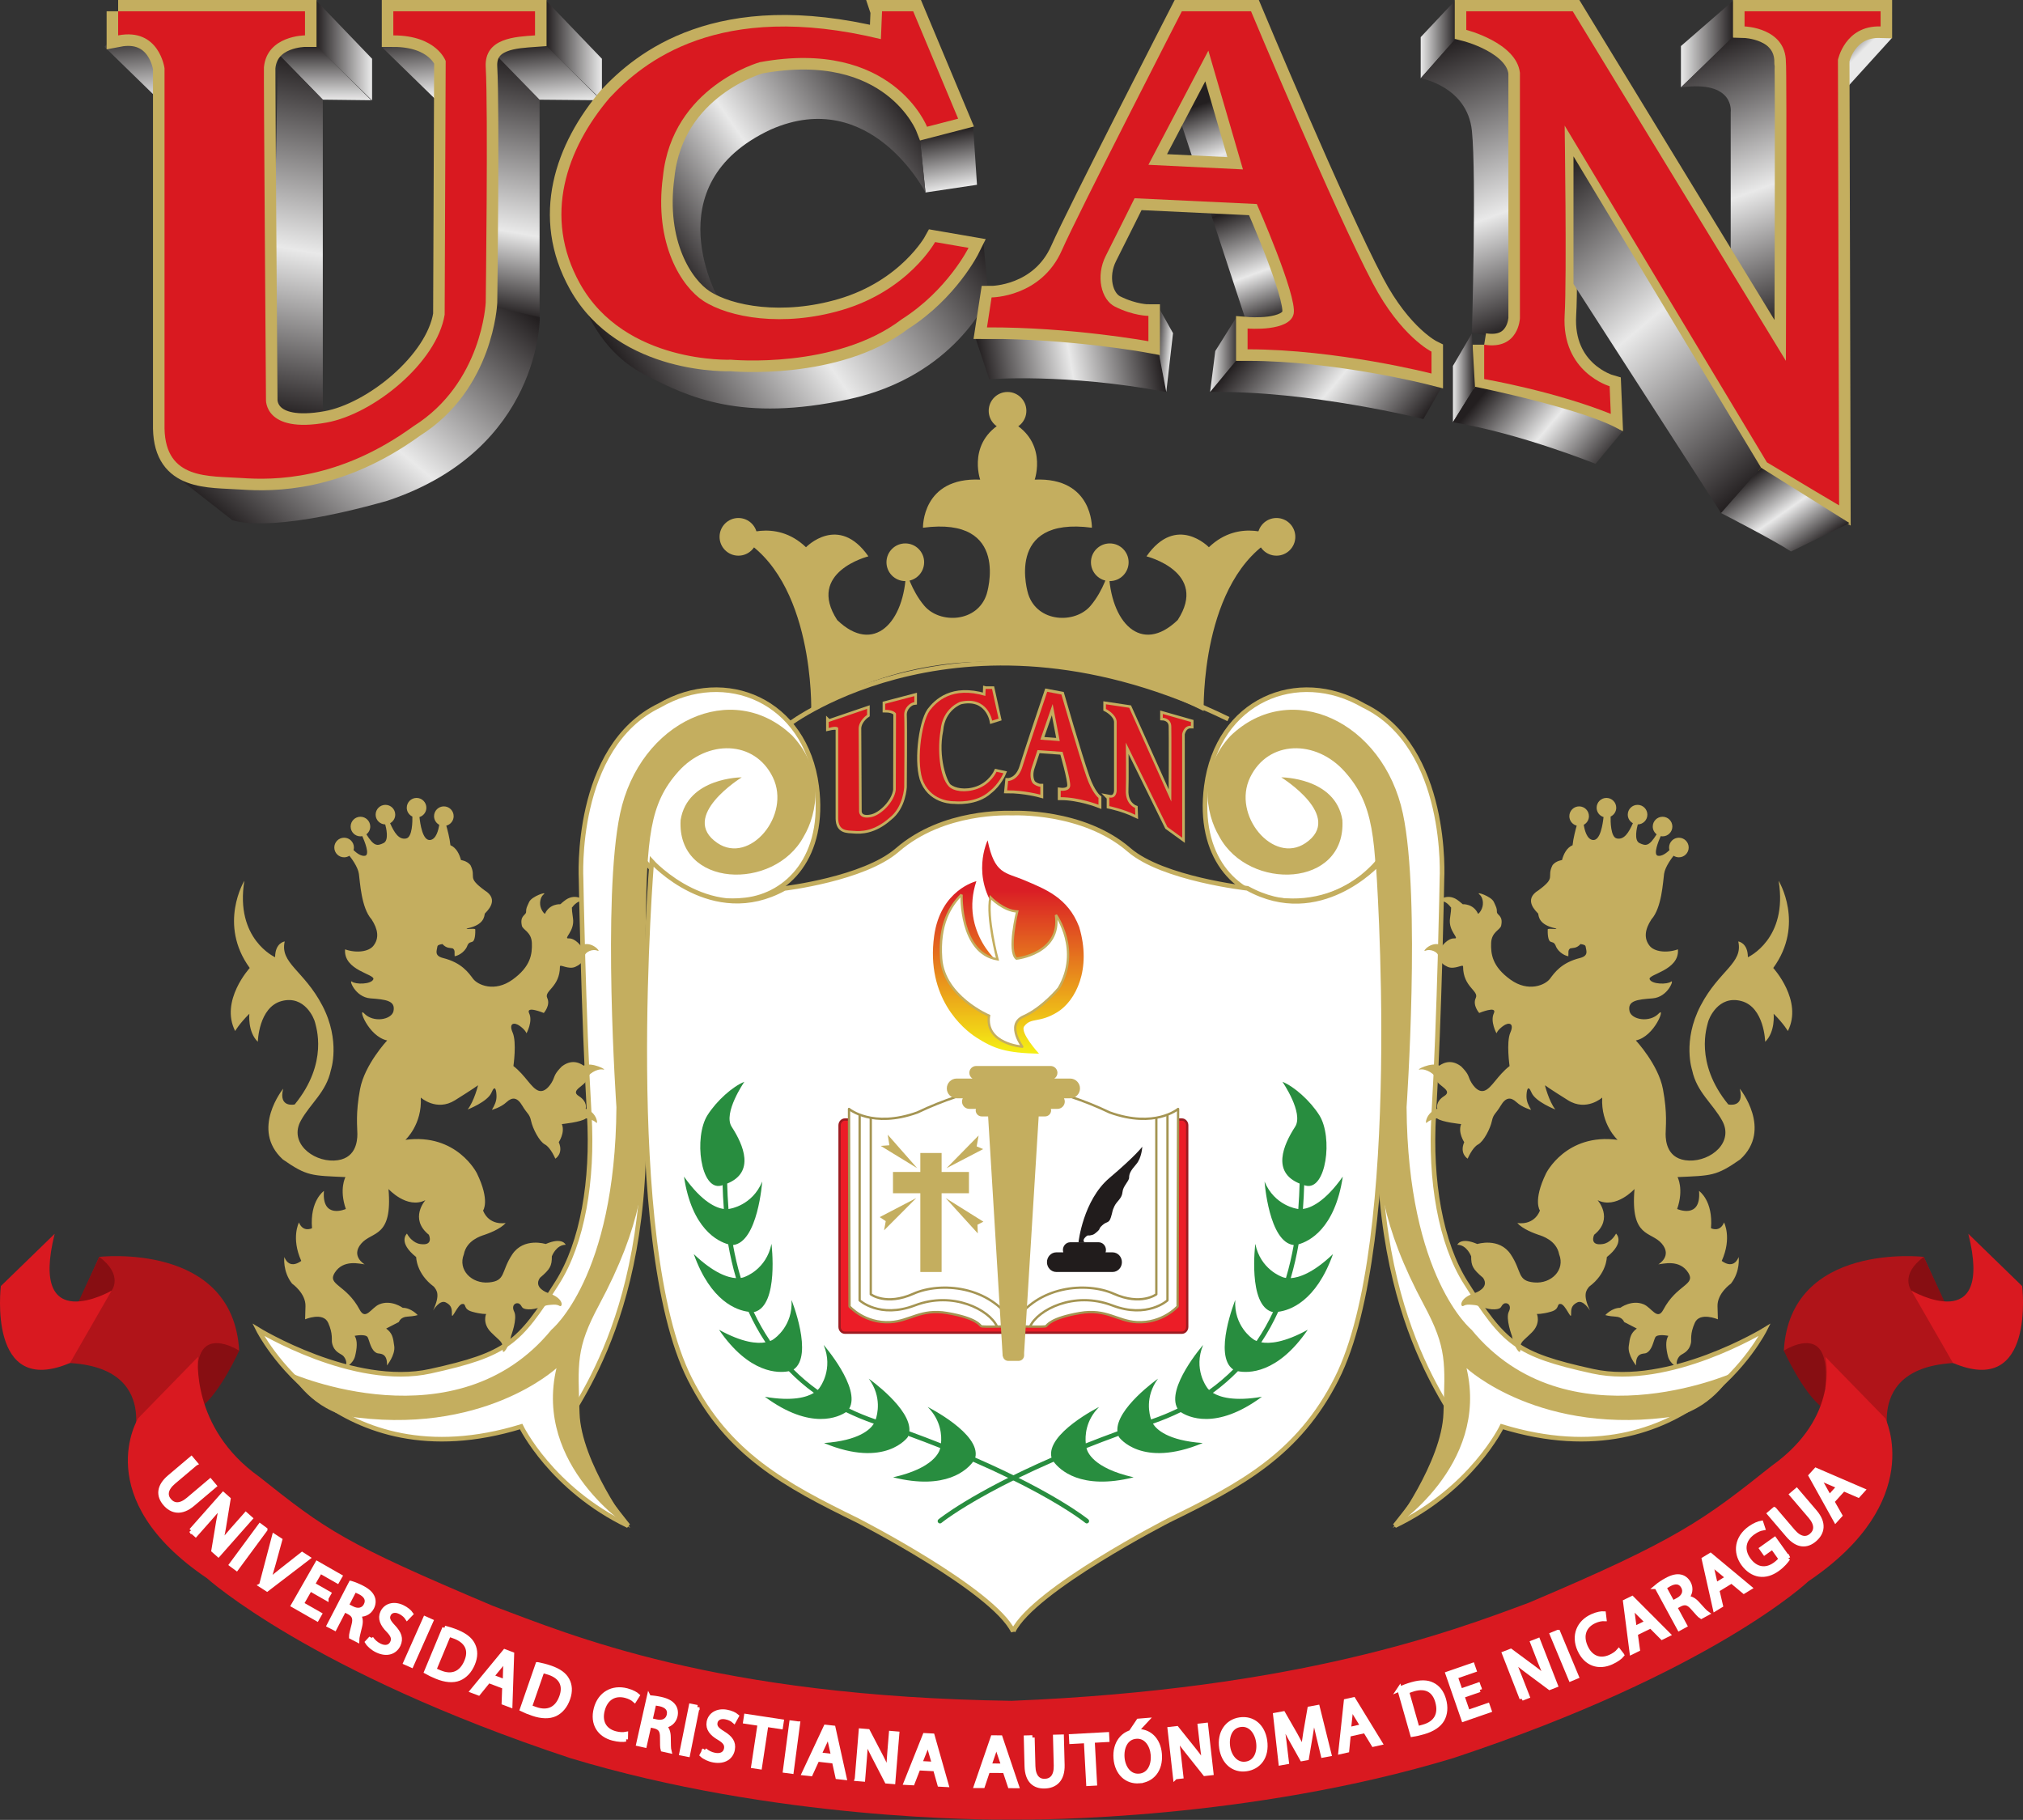 <svg xmlns="http://www.w3.org/2000/svg" xmlns:xlink="http://www.w3.org/1999/xlink" width="400" height="359.818"><rect width="100%" height="100%" fill="#333333" stroke="none"/><defs><linearGradient id="a" gradientTransform="matrix(0 84.1 84.1 0 464.2 637.8)" gradientUnits="userSpaceOnUse" x2="1"><stop offset="0" stop-color="#f5f014"/><stop offset=".764" stop-color="#da1e25"/><stop offset=".764" stop-color="#da1e25"/><stop offset="1" stop-color="#da1e25"/></linearGradient><linearGradient id="A" gradientTransform="matrix(22 0 0 -22 191.5 1033.2)" gradientUnits="userSpaceOnUse" x2="1"><stop offset="0" stop-color="#231f20"/><stop offset="1" stop-color="#e9e9e9"/></linearGradient><linearGradient id="z" gradientTransform="matrix(0 21.8 21.8 0 194.7 1013.6)" gradientUnits="userSpaceOnUse" x2="1"><stop offset="0" stop-color="#e9e9e9"/><stop offset="1" stop-color="#231f20"/></linearGradient><linearGradient id="y" gradientTransform="matrix(22 0 0 -22 282.1 1033.2)" gradientUnits="userSpaceOnUse" x2="1"><stop offset="0" stop-color="#231f20"/><stop offset="1" stop-color="#e9e9e9"/></linearGradient><linearGradient id="x" gradientTransform="matrix(-2.1 24 24 2.1 283 1011.8)" gradientUnits="userSpaceOnUse" x2="1"><stop offset="0" stop-color="#e9e9e9"/><stop offset="1" stop-color="#231f20"/></linearGradient><linearGradient id="w" gradientTransform="scale(27.4) rotate(95 -12.7 22.3)" gradientUnits="userSpaceOnUse" x2="1"><stop offset="0" stop-color="#fff"/><stop offset="1" stop-color="#231f20"/></linearGradient><linearGradient id="v" gradientTransform="scale(27.4) rotate(95 -14.7 20.5)" gradientUnits="userSpaceOnUse" x2="1"><stop offset="0" stop-color="#e9e9e9"/><stop offset="1" stop-color="#231f20"/></linearGradient><linearGradient id="u" gradientTransform="matrix(24.4 138.5 138.5 -24.4 172.7 889.9)" gradientUnits="userSpaceOnUse" x2="1"><stop offset="0" stop-color="#231f20"/><stop offset=".467" stop-color="#e9e9e9"/><stop offset="1" stop-color="#231f20"/></linearGradient><linearGradient id="t" gradientTransform="scale(100.6) rotate(80 -4.2 6.2)" gradientUnits="userSpaceOnUse" x2="1"><stop offset="0" stop-color="#231f20"/><stop offset=".324" stop-color="#e9e9e9"/><stop offset="1" stop-color="#231f20"/></linearGradient><linearGradient id="s" gradientTransform="scale(140) rotate(50 -5.8 4.3)" gradientUnits="userSpaceOnUse" x2="1"><stop offset="0" stop-color="#231f20"/><stop offset=".467" stop-color="#e9e9e9"/><stop offset="1" stop-color="#231f20"/></linearGradient><linearGradient id="r" gradientTransform="matrix(119 83.4 83.4 -119 323.4 892.4)" gradientUnits="userSpaceOnUse" x2="1"><stop offset="0" stop-color="#231f20"/><stop offset=".462" stop-color="#e9e9e9"/><stop offset="1" stop-color="#231f20"/></linearGradient><linearGradient id="q" gradientTransform="matrix(-4 22.6 22.6 4 443 978.7)" gradientUnits="userSpaceOnUse" x2="1"><stop offset="0" stop-color="#e9e9e9"/><stop offset="1" stop-color="#231f20"/></linearGradient><linearGradient id="p" gradientTransform="scale(112.6) rotate(35 -12 8.8)" gradientUnits="userSpaceOnUse" x2="1"><stop offset="0" stop-color="#231f20"/><stop offset=".456" stop-color="#e9e9e9"/><stop offset="1" stop-color="#231f20"/></linearGradient><linearGradient id="o" gradientTransform="scale(100.5) rotate(110 -.4 6.6)" gradientUnits="userSpaceOnUse" x2="1"><stop offset="0" stop-color="#231f20"/><stop offset=".198" stop-color="#e9e9e9"/><stop offset=".462" stop-color="#231f20"/><stop offset=".681" stop-color="#e9e9e9"/><stop offset=".896" stop-color="#231f20"/><stop offset="1" stop-color="#231f20"/></linearGradient><linearGradient id="n" gradientTransform="matrix(69.3 12.2 12.2 -69.3 454.2 903.2)" gradientUnits="userSpaceOnUse" x2="1"><stop offset="0" stop-color="#231f20"/><stop offset=".5" stop-color="#e9e9e9"/><stop offset="1" stop-color="#231f20"/></linearGradient><linearGradient id="m" gradientTransform="scale(71.4) rotate(140 2.1 7.7)" gradientUnits="userSpaceOnUse" x2="1"><stop offset="0" stop-color="#231f20"/><stop offset=".5" stop-color="#e9e9e9"/><stop offset="1" stop-color="#231f20"/></linearGradient><linearGradient id="l" gradientTransform="matrix(10.9 0 0 -10.9 543.7 913.4)" gradientUnits="userSpaceOnUse" x2="1"><stop offset="0" stop-color="#e9e9e9"/><stop offset="1" stop-color="#312d2e"/></linearGradient><linearGradient id="k" gradientTransform="matrix(-6.6 .6 .6 6.6 528.5 915)" gradientUnits="userSpaceOnUse" x2="1"><stop offset="0" stop-color="#e9e9e9"/><stop offset="1" stop-color="#312d2e"/></linearGradient><linearGradient id="j" gradientTransform="matrix(14.1 0 0 -14.1 626.8 1037.6)" gradientUnits="userSpaceOnUse" x2="1"><stop offset="0" stop-color="#e9e9e9"/><stop offset="1" stop-color="#231f20"/></linearGradient><linearGradient id="i" gradientTransform="matrix(20.6 0 0 -20.6 729.3 1035.8)" gradientUnits="userSpaceOnUse" x2="1"><stop offset="0" stop-color="#e9e9e9"/><stop offset="1" stop-color="#231f20"/></linearGradient><linearGradient id="h" gradientTransform="matrix(-7.5 7.5 7.5 7.5 804 1027.8)" gradientUnits="userSpaceOnUse" x2="1"><stop offset="0" stop-color="#e9e9e9"/><stop offset="1" stop-color="#231f20"/></linearGradient><linearGradient id="g" gradientTransform="scale(115) rotate(110 .6 6.4)" gradientUnits="userSpaceOnUse" x2="1"><stop offset="0" stop-color="#231f20"/><stop offset=".467" stop-color="#e9e9e9"/><stop offset="1" stop-color="#231f20"/></linearGradient><linearGradient id="f" gradientTransform="scale(116.4) rotate(-70 9.1 .6)" gradientUnits="userSpaceOnUse" x2="1"><stop offset="0" stop-color="#231f20"/><stop offset=".61" stop-color="#e9e9e9"/><stop offset="1" stop-color="#231f20"/></linearGradient><linearGradient id="e" gradientTransform="matrix(8.7 0 0 -8.7 639.5 904.2)" gradientUnits="userSpaceOnUse" x2="1"><stop offset="0" stop-color="#e9e9e9"/><stop offset="1" stop-color="#231f20"/></linearGradient><linearGradient id="d" gradientTransform="matrix(-42.9 36 36 42.9 693.4 867.6)" gradientUnits="userSpaceOnUse" x2="1"><stop offset="0" stop-color="#231f20"/><stop offset=".5" stop-color="#e9e9e9"/><stop offset="1" stop-color="#231f20"/></linearGradient><linearGradient id="c" gradientTransform="matrix(93.3 -111.1 -111.1 -93.3 669.4 976.8)" gradientUnits="userSpaceOnUse" x2="1"><stop offset="0" stop-color="#231f20"/><stop offset=".473" stop-color="#e9e9e9"/><stop offset="1" stop-color="#231f20"/></linearGradient><linearGradient id="b" gradientTransform="matrix(21.7 -31 -31 -21.7 758 866.7)" gradientUnits="userSpaceOnUse" x2="1"><stop offset="0" stop-color="#231f20"/><stop offset=".511" stop-color="#e9e9e9"/><stop offset="1" stop-color="#231f20"/></linearGradient><linearGradient xlink:href="#a" id="B" gradientUnits="userSpaceOnUse" gradientTransform="matrix(0 -42.2 42.2 0 349.4 560.8)" x2="1"/><linearGradient xlink:href="#A" id="C" gradientUnits="userSpaceOnUse" gradientTransform="matrix(11 0 0 11 212.5 362.5)" x2="1"/><linearGradient xlink:href="#z" id="D" gradientUnits="userSpaceOnUse" gradientTransform="matrix(0 -10.9 10.9 0 214.2 372.3)" x2="1"/><linearGradient xlink:href="#y" id="E" gradientUnits="userSpaceOnUse" gradientTransform="matrix(11 0 0 11 258 362.5)" x2="1"/><linearGradient xlink:href="#x" id="F" gradientUnits="userSpaceOnUse" gradientTransform="rotate(-95 300.1 68.1) scale(12.1)" x2="1"/><linearGradient xlink:href="#w" id="G" gradientUnits="userSpaceOnUse" gradientTransform="scale(13.7) rotate(-95 20.9 5.9)" x2="1"/><linearGradient xlink:href="#v" id="H" gradientUnits="userSpaceOnUse" gradientTransform="scale(13.7) rotate(-95 18.9 7.7)" x2="1"/><linearGradient xlink:href="#u" id="I" gradientUnits="userSpaceOnUse" gradientTransform="matrix(12.3 -69.5 69.5 12.3 203.1 434.4)" x2="1"/><linearGradient xlink:href="#t" id="J" gradientUnits="userSpaceOnUse" gradientTransform="matrix(8.8 -49.7 49.7 8.8 247.8 414.4)" x2="1"/><linearGradient xlink:href="#s" id="K" gradientUnits="userSpaceOnUse" gradientTransform="scale(70.2) rotate(-50 8.5 .2)" x2="1"/><linearGradient xlink:href="#r" id="L" gradientUnits="userSpaceOnUse" gradientTransform="matrix(59.7 -41.8 41.8 59.7 278.7 433.1)" x2="1"/><linearGradient xlink:href="#q" id="M" gradientUnits="userSpaceOnUse" gradientTransform="matrix(-2 -11.3 11.3 -2 338.7 389.8)" x2="1"/><linearGradient xlink:href="#p" id="N" gradientUnits="userSpaceOnUse" gradientTransform="rotate(-35 778.6 -244.6) scale(56.5)" x2="1"/><linearGradient xlink:href="#o" id="O" gradientUnits="userSpaceOnUse" gradientTransform="scale(50.4) rotate(-110 6.9 1.3)" x2="1"/><linearGradient xlink:href="#n" id="P" gradientUnits="userSpaceOnUse" gradientTransform="matrix(34.8 -6.1 6.1 34.8 344.4 427.7)" x2="1"/><linearGradient xlink:href="#m" id="Q" gradientUnits="userSpaceOnUse" gradientTransform="matrix(-27.4 -23 23 -27.4 426.4 441.4)" x2="1"/><linearGradient xlink:href="#l" id="R" gradientUnits="userSpaceOnUse" gradientTransform="matrix(5.5 0 0 5.5 389.3 422.6)" x2="1"/><linearGradient xlink:href="#k" id="S" gradientUnits="userSpaceOnUse" gradientTransform="matrix(-3.3 -.3 .3 -3.3 381.6 421.8)" x2="1"/><linearGradient xlink:href="#j" id="T" gradientUnits="userSpaceOnUse" gradientTransform="matrix(7.1 0 0 7.1 430.9 360.3)" x2="1"/><linearGradient xlink:href="#i" id="U" gradientUnits="userSpaceOnUse" gradientTransform="matrix(10.4 0 0 10.4 482.4 361.2)" x2="1"/><linearGradient xlink:href="#h" id="V" gradientUnits="userSpaceOnUse" gradientTransform="scale(5.3) rotate(-135 63 14.1)" x2="1"/><linearGradient xlink:href="#g" id="W" gradientUnits="userSpaceOnUse" gradientTransform="rotate(-110 399.5 29.2) scale(57.7)" x2="1"/><linearGradient xlink:href="#f" id="X" gradientUnits="userSpaceOnUse" gradientTransform="matrix(20 54.9 -54.9 20 433.7 361.5)" x2="1"/><linearGradient xlink:href="#e" id="Y" gradientUnits="userSpaceOnUse" gradientTransform="matrix(4.4 0 0 4.4 437.3 427.2)" x2="1"/><linearGradient xlink:href="#d" id="Z" gradientUnits="userSpaceOnUse" gradientTransform="scale(28.1) rotate(-140 11.2 4.9)" x2="1"/><linearGradient xlink:href="#c" id="aa" gradientUnits="userSpaceOnUse" gradientTransform="matrix(46.8 55.8 -55.8 46.8 452.3 390.8)" x2="1"/><linearGradient xlink:href="#b" id="ab" gradientUnits="userSpaceOnUse" gradientTransform="rotate(55 -179.7 700.4) scale(19)" x2="1"/></defs><path d="M156.016 143.2s34.7-26.475 86.876-1.03" fill="none" stroke="#c4ae5f" stroke-width=".912"/><path d="M125.35 167.36s6.63 12.364 22.095 10.566c8.263-.96 15.826-8.553 14.026-22.48-2.186-16.926-18.004-23.562-31.076-15.962-17.022 8.207-15.503 34.35-15.503 34.35s.47 26.957 1.622 46.555c.77 13.062-1.346 25.36-6.34 33.237-7.595 11.976-9.873 14.14-25.072 17.483-15.2 3.344-34.047-8.207-34.047-8.207s15.2 30.398 51.983 19.15c0 0 5.96 12.312 21.16 19.607 0 0-12.953-15.96-12.345-19.606.61-3.648 19.517-23.34 14.653-73.195-3.786-38.803-1.152-41.5-1.152-41.5" fill="#fff"/><path d="M125.35 167.36s6.63 12.364 22.095 10.566c8.263-.96 15.826-8.553 14.026-22.48-2.186-16.926-18.004-23.562-31.076-15.962-17.022 8.207-15.503 34.35-15.503 34.35s.47 26.957 1.622 46.555c.77 13.062-1.346 25.36-6.34 33.237-7.595 11.976-9.873 14.14-25.072 17.483-15.2 3.344-34.047-8.207-34.047-8.207s15.2 30.398 51.983 19.15c0 0 5.96 12.312 21.16 19.607 0 0-12.953-15.96-12.345-19.606.61-3.648 19.517-23.34 14.653-73.195-3.786-38.803-1.152-41.5-1.152-41.5z" fill="none" stroke="#c4ae5f" stroke-width=".912"/><path d="M146.658 153.694s-12.54 7.752-4.787 12.996c6.35 4.294 14.592-5.472 10.945-12.996-3.595-7.413-12.996-7.523-18.696-1.14-5.7 6.384-6.233 12.996-6.46 31.235 0 0-.23 27.13 0 37.846.227 10.716-.773 20.654-9.227 36.41-4.587 8.548-4.152 11.453-3.842 21.327.304 9.728 10.03 22.744 10.03 22.744s-19.153-12.235-14.593-31.615c0 0-14.65 13.674-41.74 9.447-7.45-2.053-10.76-8.454-10.76-8.454s32.662 14.41 51.512-8.594c0 0 12.615-10.26 12.843-44.002 0 0-2.842-41.256.722-58.024 3.876-18.24 22.23-26.79 34.085-15.39 6.384 6.84 4.984 15.318 2.212 19.933-5.86 10.846-25.115 10.1-24.327-3.29 1.368-8.436 12.083-8.436 12.083-8.436" fill="#c4ae5f"/><path d="M115.423 210.693c-.304-.152-2.052-1.597-4.332.15-1.29 1.294-1.367 1.75-1.67 2.508-.305.762-1.52 2.814-2.965 2.282-1.444-.53-2.508-2.963-4.94-4.863 0 0 .684-4.712-.152-6.612-.835-1.9.305-2.13 1.445-1.294 1.14.837 1.29 1.444 1.29 1.444s1.294-2.356.533-3.952c-.76-1.596 2.89-.075 2.89-.075s1.367-1.518.683-2.963c-.684-1.444 2.508-2.126 2.508-6.232 0-.533 1.673.684 3.04.075.726-.322 1.52-.835 1.75-1.975.227-1.14 1.823-1.597 2.66-1.217.835.38-1.293-2.203-3.345-.987 0 0-1.14-1.518-2.356-1.443-1.217.076 1.215-1.368.835-3.953-.38-2.583-.152-2.203-.152-2.203s.835-1.215 1.824-1.215c.988 0-1-1.663-3.04-.304-.456.305-1.14.913-1.14.913s-2.128-.152-3.04 1.9c0 0-.38-.152-.76-1.064-.38-.913-.228-2.206.532-2.813.76-.608-2.357.38-2.89 1.52-.53 1.14-.607 1.292-.607 1.976 0 .684-1.292.684-.836 2.736.184.828 1.9 1.215 1.976 3.42.076 2.2-.228 4.633-3.8 7.218-3.57 2.584-6.916 1.065-7.827-.152-.912-1.216-2.267-3.188-5.928-4.104-1.824-.456-1.216-1.52-1.14-2.203.042-.38.383-.444 1.012-.563.806.913 1.57.728 2.04.86.535.356.3.923.375 1.556 1.014-.17 2.22-1.107 2.557-2.205.3-.604.664-.532.878-.64.645-.16.652-1.716.645-2.47-.16-.323-2.416.163-1.503-.214 3.22-.697 3.274-2.307 3.38-2.898.35-.41 3.06-2.737-.052-4.616-3.65-2.683-1.503-2.468-2.79-4.99-.7-.86-1.86-.985-1.86-.985-.308-1.164-.923-2.447-2.095-2.94 0-.013-.002-.023-.003-.036-.118-1.294-.598-3.084-.81-3.83.836-.215 1.456-.967 1.456-1.87 0-1.07-.867-1.938-1.938-1.938-1.07 0-1.938.868-1.938 1.938 0 .74.418 1.373 1.026 1.7-.155 1.015-.604 2.9-1.824 3.012-1.478.134-1.946-3.234-2.087-4.54.788-.246 1.365-.974 1.365-1.843 0-1.07-.867-1.94-1.938-1.94-1.07 0-1.938.87-1.938 1.94 0 .77.456 1.433 1.11 1.745.023.875.02 4.07-1.224 4.333-1.437.303-2.348-1.13-3.18-3.017.6-.328 1.015-.96 1.015-1.693 0-1.07-.868-1.938-1.94-1.938-1.07 0-1.936.867-1.936 1.937 0 1.055.845 1.91 1.895 1.933.156.555.816 3.147-.336 3.69-1.264.594-1.876.673-3.39-1.732.462-.354.767-.908.767-1.536 0-1.07-.868-1.938-1.94-1.938-1.07 0-1.936.868-1.936 1.938 0 1.07.868 1.938 1.938 1.938.126 0 .25-.014.37-.037.412.925 1.554 3.685.542 3.875-.807.15-1.74-.597-2.28-1.12.044-.165.077-.335.077-.514 0-1.07-.867-1.938-1.938-1.938-1.072 0-1.94.868-1.94 1.938 0 1.07.868 1.938 1.94 1.938.384 0 .742-.116 1.043-.31.27.337 1.675 2.135 1.88 3.577.23 1.595.457 6.724 2.51 9.005 1.253 1.938 1.566 3.712.34 5.244-.91 1.138-3.305 1.48-5.585.683-.34 4.217 6.042 4.9 5.586 5.927-.456 1.027-3.533 1.027-4.218.457-.684-.57.57 3.077 3.648 3.305 3.078.228 4.97.456 4.56 2.508-.342 1.71-3.99 2.394-5.814.456-1.328-1.41.798 4.56 4.56 5.358 0 0-4.445 4.75-5.358 9.615-.91 4.86-.532 7.444-.532 8.89 0 1.443-.304 5.09-4.635 5.242-4.332.154-8.915-3.62-6.536-7.903 1.898-3.42 5.014-5.624 5.927-9.956 0 0 1.975-5.776-1.672-12.768-3.648-6.992-8.435-8.36-7.448-12.692 0 0-1.9.228-1.9 3.117 0 0-7.98-3.572-6.08-15.123 0 0-5.243 8.587 1.064 17.25 0 0-5.927 6.46-2.887 12.466 0 0 .76-1.368 2.812-3.42 0 0-.38 3.57 1.673 5.546 0 0 .15-6.84 4.71-8.055 4.56-1.217 6.46 3.497 6.612 4.255.152.76 2.737 7.903-4.027 16.188 0 0-3.268.76-2.28-3.116 0 0-6.535 8.057-.076 13.984 4.788 3.344 5.7 3.192 12.387 3.495 0 0-1.29 2.356.077 6.308 0 0-4.787 2.128-4.33-3.57 0 0-2.813 1.9-2.357 7.37 0 0-1.748.913-2.584-1.138 0 0-1.597 3.038.455 7.598 0 0-2.28 1.9-3.344-.76 0 0-.38 2.812 1.52 5.245 0 0 2.736 1.9 2.66 4.483l-.075 2.584s3.572-1.52 4.56.685c.987 2.203.64 3.353.76 3.95.38 1.9 1.748 2.13 2.204 2.585.455.456.986 1.52.303 2.43 0 0 1.67-.834 2.05-2.354.382-1.52.534-3.04-.074-4.03 0 0 2.202-.453 2.582.306.38.76.608 2.583 1.824 3.115.418.183 2.11-.215 1.977 2.433 0 0 1.67-2.053 1.443-3.8-.228-1.748-.38-2.583-1.596-3.495l2.508-1.294s.304-.986 1.672-1.062c1.368-.076 2.052-.304 2.052-.304s-1.292-1.443-2.964-1.443c0 0-2.28-1.672-4.636-.684-1.575.66-2.697 3.287-3.875 1.064-2.66-5.016-6.46-4.865-4.94-7.296 1.714-2.74 5.015-1.75 5.928-1.672 0 0-2.813-1.596-.684-4.104 2.13-2.508 6.233-1.064 5.397-10.79 0 0 3.648 4.027 7.295 2.203 0 0-3.267 3.65.685 6.84 0 0 1.063 2.28-1.75 1.825 0 0-1.518-.152-2.582-2.053 0 0-1.9 1.673 1.823 4.637 0 0 0 3.267 3.496 5.85.608.76 1.292 1.596-.152 4.71 0 0 1.292-2.202 2.508-1.595 1.216.61 1.216 1.37 1.216 2.433 0 1.063 1.14-2.052 2.052-2.128.912-.076.076.987 1.9 1.52 1.824.532 2.81.455 2.81.455s-.834 1.826.99 3.65c1.824 1.824 2.356 1.822 2.28 3.343-.076 1.52 1.367-.684 1.67-2.66 0 0 1.294-3.42.61-4.787s.456-1.976 1.064-1.52c.608.456.227.99 1.747 1.065 1.52.075 3.115-.76 3.875-.837.76-.075 1.672-.226 2.28.153.608.38 1.064-1.52-2.355-2.584 0 0-2.89-.987-1.52-2.963 2.05-1.747 2.355-2.355 2.355-4.255 0 0 .836-2.28 2.736-2.28 0 0-.607-1.597-3.95-.153 0 0-4.333-1.368-6.613 2.05-2.28 3.422-1.215 5.245-4.635 5.55-3.42.304-6.156-2.51-4.94-5.55.532-2.81 3.42-3.647 4.104-3.874.68-.227 3.176-1.132 4.17-2.344-.25.08-3.276.518-4.474-2.444 0 0 1.443-1.898-1.216-7.37 0 0-3.952-7.98-14.136-6.612 0 0 3.344-3.04 3.04-8.36 0 0 3.116 2.812 6.764.532s4.56-2.963 4.56-2.963-.76 3.113-2.052 4.786c0 0 3.952-1.52 4.712-3.345.76-1.823.988-.225.988.76 0 .99-.38 1.75-.912 2.66 0 0 1.748-.453 2.887-1.518 1.14-1.063 2.13-.987 3.117.683.987 1.673 1.444 1.596 1.748 3.04.304 1.445 1.595 4.03 2.735 4.638 1.14.607 2.052 2.81 2.052 2.81s1.67-.987.683-3.266c0 0 1.292-1.9.608-3.574 0 0 3.877-.38 4.79-1.14 0 0 1.52.304 1.975.838.456.53.228-1.975-2.052-2.736 0 0 .456-1.367-1.368-2.507-1.823-1.14 1.368-2.052 1.52-3.193.152-1.14 2.128-2.28 3.268-2.05 1.14.227-2.28-1.6-3.8-.76" fill="#c4ae5f"/><path d="M274.65 167.36s-6.63 12.364-22.097 10.566c-8.26-.96-15.824-8.553-14.025-22.48 2.188-16.926 18.006-23.562 31.077-15.962 17.023 8.207 15.503 34.35 15.503 34.35s-.468 26.957-1.62 46.555c-.77 13.062 1.346 25.36 6.34 33.237 7.595 11.976 9.872 14.14 25.07 17.483 15.2 3.344 34.048-8.207 34.048-8.207s-15.2 30.398-51.983 19.15c0 0-5.96 12.312-21.16 19.607 0 0 12.953-15.96 12.346-19.606-.608-3.648-19.518-23.34-14.653-73.195 3.786-38.803 1.152-41.5 1.152-41.5" fill="#fff"/><path d="M274.65 167.36s-6.63 12.364-22.097 10.566c-8.26-.96-15.824-8.553-14.025-22.48 2.188-16.926 18.006-23.562 31.077-15.962 17.023 8.207 15.503 34.35 15.503 34.35s-.468 26.957-1.62 46.555c-.77 13.062 1.346 25.36 6.34 33.237 7.595 11.976 9.872 14.14 25.07 17.483 15.2 3.344 34.048-8.207 34.048-8.207s-15.2 30.398-51.983 19.15c0 0-5.96 12.312-21.16 19.607 0 0 12.953-15.96 12.346-19.606-.608-3.648-19.518-23.34-14.653-73.195 3.786-38.803 1.152-41.5 1.152-41.5z" fill="none" stroke="#c4ae5f" stroke-width=".912"/><path d="M253.34 153.694s12.54 7.752 4.79 12.996c-6.35 4.294-14.593-5.472-10.945-12.996 3.595-7.413 12.995-7.523 18.695-1.14 5.7 6.384 6.233 12.996 6.46 31.235 0 0 .228 27.13 0 37.846-.227 10.716.772 20.654 9.227 36.41 4.586 8.548 4.15 11.453 3.843 21.327-.305 9.728-10.03 22.744-10.03 22.744s19.152-12.235 14.593-31.615c0 0 14.65 13.674 41.74 9.447 7.45-2.053 10.76-8.454 10.76-8.454s-32.663 14.41-51.513-8.594c0 0-12.615-10.26-12.843-44.002 0 0 2.84-41.256-.724-58.024-3.875-18.24-22.228-26.79-34.083-15.39-6.385 6.84-4.985 15.318-2.213 19.933 5.86 10.846 25.117 10.1 24.327-3.29-1.368-8.436-12.083-8.436-12.083-8.436" fill="#c4ae5f"/><path d="M284.577 210.693c.303-.152 2.053-1.597 4.332.15 1.29 1.294 1.366 1.75 1.67 2.508.305.762 1.52 2.814 2.964 2.282 1.444-.53 2.508-2.963 4.94-4.863 0 0-.683-4.712.152-6.612.835-1.9-.304-2.13-1.444-1.294-1.14.837-1.292 1.444-1.292 1.444s-1.292-2.356-.532-3.952-2.887-.075-2.887-.075-1.367-1.518-.683-2.963c.684-1.444-2.508-2.126-2.508-6.232 0-.533-1.674.684-3.042.075-.725-.322-1.52-.835-1.747-1.975-.227-1.14-1.823-1.597-2.658-1.217-.837.38 1.29-2.203 3.343-.987 0 0 1.14-1.518 2.357-1.443 1.214.076-1.217-1.368-.838-3.953.38-2.583.154-2.203.154-2.203s-.837-1.215-1.824-1.215c-.99 0 1-1.663 3.038-.304.456.305 1.14.913 1.14.913s2.128-.152 3.04 1.9c0 0 .38-.152.76-1.064.38-.913.23-2.206-.53-2.813-.762-.608 2.354.38 2.886 1.52.532 1.14.61 1.292.61 1.976 0 .684 1.29.684.835 2.736-.185.828-1.9 1.215-1.976 3.42-.076 2.2.228 4.633 3.8 7.218 3.57 2.584 6.916 1.065 7.828-.152.91-1.216 2.266-3.188 5.927-4.104 1.824-.456 1.216-1.52 1.14-2.203-.042-.38-.384-.444-1.013-.563-.806.913-1.57.728-2.04.86-.535.356-.3.923-.377 1.556-1.013-.17-2.217-1.107-2.556-2.205-.3-.604-.664-.532-.878-.64-.645-.16-.653-1.716-.645-2.47.16-.323 2.414.163 1.503-.214-3.22-.697-3.274-2.307-3.382-2.898-.347-.41-3.06-2.737.055-4.616 3.65-2.683 1.503-2.468 2.79-4.99.698-.86 1.862-.985 1.862-.985.306-1.164.92-2.447 2.092-2.94.002-.013.003-.023.003-.036.118-1.294.6-3.084.81-3.83-.836-.215-1.456-.967-1.456-1.87 0-1.07.87-1.938 1.94-1.938 1.07 0 1.937.868 1.937 1.938 0 .74-.417 1.373-1.025 1.7.154 1.015.604 2.9 1.824 3.012 1.478.134 1.946-3.234 2.087-4.54-.79-.246-1.366-.974-1.366-1.843 0-1.07.868-1.94 1.94-1.94 1.07 0 1.937.87 1.937 1.94 0 .77-.456 1.433-1.11 1.745-.022.875-.02 4.07 1.224 4.333 1.438.303 2.348-1.13 3.182-3.017-.604-.328-1.017-.96-1.017-1.693 0-1.07.868-1.938 1.938-1.938 1.072 0 1.94.867 1.94 1.937 0 1.055-.845 1.91-1.895 1.933-.155.555-.816 3.147.336 3.69 1.263.594 1.875.673 3.39-1.732-.462-.354-.767-.908-.767-1.536 0-1.07.867-1.938 1.94-1.938 1.07 0 1.936.868 1.936 1.938 0 1.07-.868 1.938-1.938 1.938-.127 0-.25-.014-.37-.037-.413.925-1.554 3.685-.543 3.875.807.15 1.74-.597 2.28-1.12-.045-.165-.078-.335-.078-.514 0-1.07.868-1.938 1.938-1.938 1.07 0 1.938.868 1.938 1.938 0 1.07-.867 1.938-1.938 1.938-.384 0-.742-.116-1.044-.31-.27.337-1.674 2.135-1.88 3.577-.228 1.595-.456 6.724-2.508 9.005-1.255 1.938-1.568 3.712-.342 5.244.912 1.138 3.306 1.48 5.586.683.342 4.217-6.042 4.9-5.586 5.927.456 1.027 3.533 1.027 4.218.457.684-.57-.57 3.077-3.648 3.305-3.078.228-4.972.456-4.56 2.508.342 1.71 3.99 2.394 5.814.456 1.328-1.41-.8 4.56-4.56 5.358 0 0 4.446 4.75 5.358 9.615.91 4.86.53 7.444.53 8.89 0 1.443.305 5.09 4.637 5.242 4.332.154 8.915-3.62 6.535-7.903-1.898-3.42-5.015-5.624-5.927-9.956 0 0-1.976-5.776 1.672-12.768 3.648-6.992 8.436-8.36 7.447-12.692 0 0 1.9.228 1.9 3.117 0 0 7.98-3.572 6.08-15.123 0 0 5.244 8.587-1.063 17.25 0 0 5.926 6.46 2.886 12.466 0 0-.76-1.368-2.81-3.42 0 0 .378 3.57-1.673 5.546 0 0-.152-6.84-4.712-8.055-4.56-1.217-6.46 3.497-6.61 4.255-.153.76-2.736 7.903 4.027 16.188 0 0 3.268.76 2.28-3.116 0 0 6.535 8.057.076 13.984-4.788 3.344-5.7 3.192-12.388 3.495 0 0 1.292 2.356-.076 6.308 0 0 4.787 2.128 4.33-3.57 0 0 2.813 1.9 2.357 7.37 0 0 1.748.913 2.584-1.138 0 0 1.598 3.038-.454 7.598 0 0 2.28 1.9 3.343-.76 0 0 .38 2.812-1.52 5.245 0 0-2.737 1.9-2.66 4.483l.075 2.584s-3.572-1.52-4.56.685c-.988 2.203-.64 3.353-.76 3.95-.38 1.9-1.748 2.13-2.204 2.585-.455.456-.987 1.52-.303 2.43 0 0-1.67-.834-2.052-2.354-.38-1.52-.532-3.04.076-4.03 0 0-2.202-.453-2.582.306-.38.76-.61 2.583-1.824 3.115-.418.183-2.11-.215-1.976 2.433 0 0-1.672-2.053-1.444-3.8.228-1.748.38-2.583 1.596-3.495l-2.508-1.294s-.304-.986-1.672-1.062c-1.367-.076-2.052-.304-2.052-.304s1.292-1.443 2.964-1.443c0 0 2.28-1.672 4.636-.684 1.575.66 2.697 3.287 3.874 1.064 2.66-5.016 6.46-4.865 4.942-7.296-1.715-2.74-5.016-1.75-5.928-1.672 0 0 2.81-1.596.684-4.104-2.13-2.508-6.233-1.064-5.397-10.79 0 0-3.648 4.027-7.296 2.203 0 0 3.27 3.65-.684 6.84 0 0-1.063 2.28 1.75 1.825 0 0 1.52-.152 2.582-2.053 0 0 1.9 1.673-1.824 4.637 0 0 .002 3.267-3.494 5.85-.61.76-1.293 1.596.152 4.71 0 0-1.292-2.202-2.508-1.595-1.216.61-1.216 1.37-1.216 2.433 0 1.063-1.14-2.052-2.053-2.128-.91-.076-.073.987-1.897 1.52-1.824.532-2.812.455-2.812.455s.835 1.826-.99 3.65c-1.822 1.824-2.354 1.822-2.278 3.343.076 1.52-1.367-.684-1.67-2.66 0 0-1.294-3.42-.61-4.787s-.456-1.976-1.063-1.52c-.61.456-.23.99-1.75 1.065-1.52.075-3.115-.76-3.875-.837-.76-.075-1.672-.226-2.28.153-.61.38-1.065-1.52 2.354-2.584 0 0 2.89-.987 1.52-2.963-2.05-1.747-2.355-2.355-2.355-4.255 0 0-.836-2.28-2.736-2.28 0 0 .607-1.597 3.95-.153 0 0 4.333-1.368 6.613 2.05 2.28 3.422 1.215 5.245 4.635 5.55 3.42.304 6.156-2.51 4.94-5.55-.532-2.81-3.42-3.647-4.103-3.874-.682-.227-3.176-1.132-4.17-2.344.25.08 3.275.518 4.473-2.444 0 0-1.443-1.898 1.216-7.37 0 0 3.952-7.98 14.135-6.612 0 0-3.345-3.04-3.04-8.36 0 0-3.116 2.812-6.764.532s-4.56-2.963-4.56-2.963.76 3.113 2.052 4.786c0 0-3.95-1.52-4.71-3.345-.762-1.823-.99-.225-.99.76 0 .99.38 1.75.912 2.66 0 0-1.747-.453-2.887-1.518-1.14-1.063-2.128-.987-3.118.683-.986 1.673-1.442 1.596-1.747 3.04-.304 1.445-1.595 4.03-2.735 4.638-1.14.607-2.053 2.81-2.053 2.81s-1.672-.987-.683-3.266c0 0-1.292-1.9-.608-3.574 0 0-3.876-.38-4.788-1.14 0 0-1.52.304-1.978.838-.455.53-.228-1.975 2.052-2.736 0 0-.456-1.367 1.368-2.507 1.824-1.14-1.368-2.052-1.52-3.193-.15-1.14-2.128-2.28-3.268-2.05-1.14.227 2.28-1.6 3.8-.76" fill="#c4ae5f"/><path d="M272.5 170.768s-11.56 12.768-25.846 4.864c0 0-16.78-1.857-23.407-7.6-9.12-7.904-22.98-7.27-23.02-7.27-.912 0-13.68-.608-22.8 7.296-6.626 5.742-22.342 7.6-22.342 7.6-14.287 7.903-26.22-5.32-26.22-5.32s-6.155 75.237 7.524 102.292c7.55 14.93 18.847 20.976 33.134 27.967 0 0 26.75 13.68 30.817 21.95v-.038c4.088-8.273 30.81-21.938 30.81-21.938 14.288-6.992 25.586-13.037 33.135-27.967 13.68-27.055 8.216-101.837 8.216-101.837" fill="#fff"/><path d="M272.5 170.768s-11.56 12.768-25.846 4.864c0 0-16.78-1.857-23.407-7.6-9.12-7.904-22.98-7.27-23.02-7.27-.912 0-13.68-.608-22.8 7.296-6.626 5.742-22.342 7.6-22.342 7.6-14.287 7.903-26.22-5.32-26.22-5.32s-6.155 75.237 7.524 102.292c7.55 14.93 18.847 20.976 33.134 27.967 0 0 26.75 13.68 30.817 21.95v-.038c4.088-8.273 30.81-21.938 30.81-21.938 14.288-6.992 25.586-13.037 33.135-27.967 13.68-27.055 8.216-101.837 8.216-101.837z" fill="none" stroke="#c4ae5f" stroke-width=".912"/><path d="M215.18 300.395c-.033-.027-6.44-5.27-22.34-12.202 1.155-4.728-9.41-10.015-9.41-10.015 2.707 2.707 2.776 5.787 2.632 7.198-1.968-.78-4.06-1.576-6.256-2.38.41-4.452-8.02-10.407-8.02-10.407 2.654 3.606 1.666 7.176 1.36 8.057-1.864-.638-3.6-1.36-5.232-2.146 2.368-4.047-5.054-12.585-5.054-12.585 1.98 4.765-.725 8.334-.725 8.334s-.12.24-.455.563c-1.754-1.26-3.342-2.613-4.768-4.043 4.006-2.768-.406-13.738-.406-13.738.315 5.15-3.41 7.637-3.41 7.637s-.25.245-.812.47c-1.26-1.863-2.343-3.784-3.255-5.733.103-.005.162-.01.162-.01 4.868-1.33 3.35-13.47 3.35-13.47-1.01 5.06-5.247 6.513-5.247 6.513s-.28.154-.816.233c-.664-2.214-1.16-4.4-1.537-6.507 4.922-.553 5.768-12.55 5.768-12.55-1.97 4.768-6.407 5.376-6.407 5.376s-.09.032-.26.055c-.147-1.846-.22-3.545-.26-5.037 5.522-2.242 3.244-7.593.888-11.234-1.75-2.707 2.508-8.89 2.508-8.89-2.28.91-5.47 3.72-7.295 6.61-2.736 4.332-1.368 15.047 2.736 13.908.09-.026.17-.054.258-.08.04 1.406.11 2.995.244 4.712-1.494-.198-4.307-1.345-7.878-6.402 1.552 10.372 6.71 12.816 8.74 13.382.378 2.16.88 4.41 1.55 6.69-1.634-.1-4.41-.993-8.356-4.755 3.357 9.4 8.53 11.125 10.835 11.41.934 2.048 2.038 4.074 3.345 6.038-1.627.294-4.52.086-9.19-2.483 6.024 8.78 11.817 8.585 13.81 8.192 1.475 1.512 3.12 2.945 4.95 4.28-1.377.852-4.184 1.722-9.694.776 9.158 6.767 14.708 3.925 16.04 3.034 1.714.838 3.54 1.608 5.505 2.285-.68 1.106-2.897 3.34-9.847 3.828 12.142 5.076 16.552-1.17 16.552-1.17.042-.083.07-.167.105-.25 2.224.813 4.34 1.618 6.325 2.408-.142.71-1.23 3.966-9.325 5.788 10.48 2.62 14.66-1.518 15.82-3.086 5.268 2.295 9.488 4.402 12.773 6.193 3.307 1.803 5.668 3.283 7.2 4.312 1.53 1.03 2.215 1.596 2.22 1.596.083.07.186.105.29.105.13 0 .26-.058.35-.168.16-.193.132-.48-.063-.642" fill="#288d3f"/><path d="M185.568 300.395c.033-.027 6.44-5.27 22.342-12.202-1.157-4.728 9.41-10.015 9.41-10.015-2.708 2.707-2.778 5.787-2.634 7.198 1.967-.78 4.058-1.576 6.257-2.38-.41-4.452 8.02-10.407 8.02-10.407-2.655 3.606-1.667 7.176-1.36 8.057 1.862-.638 3.598-1.36 5.23-2.146-2.367-4.047 5.054-12.585 5.054-12.585-1.98 4.765.725 8.334.725 8.334s.12.24.456.563c1.754-1.26 3.34-2.613 4.768-4.043-4.006-2.768.407-13.738.407-13.738-.316 5.15 3.408 7.637 3.408 7.637s.253.245.815.47c1.26-1.863 2.342-3.784 3.254-5.733-.105-.005-.164-.01-.164-.01-4.87-1.33-3.35-13.47-3.35-13.47 1.01 5.06 5.247 6.513 5.247 6.513s.28.154.817.233c.662-2.214 1.158-4.4 1.535-6.507-4.922-.553-5.768-12.55-5.768-12.55 1.97 4.768 6.41 5.376 6.41 5.376s.087.032.26.055c.144-1.846.218-3.545.26-5.037-5.524-2.242-3.246-7.593-.89-11.234 1.753-2.707-2.507-8.89-2.507-8.89 2.28.91 5.47 3.72 7.295 6.61 2.736 4.332 1.37 15.047-2.736 13.908-.09-.026-.174-.054-.26-.08-.04 1.406-.11 2.995-.244 4.712 1.494-.198 4.307-1.345 7.88-6.402-1.555 10.372-6.712 12.816-8.743 13.382-.376 2.16-.878 4.41-1.55 6.69 1.636-.1 4.412-.993 8.357-4.755-3.357 9.4-8.53 11.125-10.835 11.41-.934 2.048-2.038 4.074-3.346 6.038 1.627.294 4.52.086 9.19-2.483-6.025 8.78-11.816 8.585-13.81 8.192-1.475 1.512-3.12 2.945-4.948 4.28 1.374.852 4.182 1.722 9.692.776-9.157 6.767-14.707 3.925-16.038 3.034-1.716.838-3.542 1.608-5.507 2.285.678 1.106 2.895 3.34 9.846 3.828-12.142 5.076-16.553-1.17-16.553-1.17-.04-.083-.07-.167-.105-.25-2.224.813-4.34 1.618-6.325 2.408.142.71 1.23 3.966 9.326 5.788-10.482 2.62-14.66-1.518-15.823-3.086-5.267 2.295-9.487 4.402-12.77 6.193-3.31 1.803-5.67 3.283-7.2 4.312-1.532 1.03-2.217 1.596-2.22 1.596-.085.07-.188.105-.29.105-.132 0-.263-.058-.353-.168-.157-.193-.13-.48.064-.642" fill="#288d3f"/><path d="M234.743 262.347c0 .634-.473 1.147-1.058 1.147h-66.62c-.587 0-1.06-.513-1.06-1.147v-39.854c0-.634.473-1.147 1.06-1.147h66.62c.585 0 1.058.513 1.058 1.147v39.854z" fill="#ec1d27"/><path d="M234.743 262.347c0 .634-.473 1.147-1.058 1.147h-66.62c-.587 0-1.06-.513-1.06-1.147v-39.854c0-.634.473-1.147 1.06-1.147h66.62c.585 0 1.058.513 1.058 1.147v39.854z" fill="none" stroke="#9c1b20" stroke-width=".456" stroke-linecap="round" stroke-linejoin="round"/><path d="M200.4 214.345s8.312.5 19.025 5.607c8.912 3.204 13.517-.7 13.517-.7l-.1 39.05s-3.004 3.403-8.11 3.103c-3.82-.226-6.008-2.704-11.215-1.802-5.864 1.015-6.408 2.402-6.708 2.603-.3.2-6.31 0-6.31 0l-.14-47.524" fill="#fff" stroke="#a49452" stroke-width=".456" stroke-linecap="round" stroke-linejoin="round"/><path d="M228.636 221.053v34.845s-3.003 2.302-8.41-.1c-5.407-2.403-15.12-1.602-19.725 5.776" fill="none" stroke="#a49452" stroke-width=".456" stroke-linecap="round" stroke-linejoin="round"/><path d="M230.84 220.553V257.1s-3.963 3.653-10.914 1c-7.61-2.903-14.718.903-16.22 4.106" fill="none" stroke="#a49452" stroke-width=".456" stroke-linecap="round" stroke-linejoin="round"/><path d="M200.41 214.345s-8.31.5-19.023 5.607c-8.912 3.204-13.517-.7-13.517-.7l.1 39.05s3.004 3.403 8.11 3.103c3.82-.226 6.007-2.704 11.215-1.802 5.863 1.015 6.408 2.402 6.708 2.603.3.2 6.307 0 6.307 0l.143-47.524" fill="#fff" stroke="#a49452" stroke-width=".456" stroke-linecap="round" stroke-linejoin="round"/><path d="M172.175 221.053v34.845s3.004 2.302 8.41-.1c5.407-2.403 15.12-1.602 19.726 5.776" fill="none" stroke="#a49452" stroke-width=".456" stroke-linecap="round" stroke-linejoin="round"/><path d="M169.973 220.553V257.1s3.962 3.653 10.913 1c7.61-2.903 14.718.903 16.22 4.106" fill="none" stroke="#a49452" stroke-width=".456" stroke-linecap="round" stroke-linejoin="round"/><path d="M191.587 231.717h-5.407v-3.755h-4.206v3.755h-5.407v4.205h5.407v15.57h4.206v-15.57h5.407v-4.205z" fill="#c4ae5f"/><path d="M181.35 230.965l-5.827-6.626.33 2.095-1.713.125 7.21 4.405zM187.155 230.965l7.234-3.77-1.276-.54.386-2.15-6.345 6.46zM186.98 236.872l6.355 6.99-.063-1.72 1.166-.598-7.46-4.672zM181.172 236.872l-7.233 3.77 1.197.792-.33 1.82 6.365-6.382z" fill="#c4ae5f"/><path d="M219.978 247.607h-1.38c.046-.148.078-.306.078-.47 0-.842-.65-1.524-1.45-1.524h-5.61c-.8 0-1.45.682-1.45 1.523 0 .165.032.323.078.47h-1.38c-1.023 0-1.853.87-1.853 1.944 0 1.072.83 1.94 1.854 1.94h11.114c1.024 0 1.852-.868 1.852-1.94 0-1.073-.828-1.943-1.852-1.943" fill="#211c1c"/><path d="M213.244 245.613s.902-8.29 6.108-12.7c5.207-4.408 6.508-6.192 6.508-6.192s-.1 2.206-1.2 3.465c-1.102 1.26-1.403 1.89-1.403 2.625 0 .734-1.2 1.678-1.302 2.832-.12 1.363-1.1 1.785-1.602 2.834-.5 1.05-.3.945-.7 2.205-.4 1.26-.8.734-1.703 1.575-.9.84-.2.526-1 1.26-.802.734-1.002.627-1.402.734-.4.104-.402-.21-1.002.42s-.1.943-.1.943h-1.202z" fill="#211c1c"/><path d="M211.588 213.244h-3.12c.37-.24.616-.657.616-1.13 0-.748-.606-1.353-1.352-1.353h-14.717c-.747 0-1.352.606-1.352 1.353 0 .474.245.89.615 1.13h-3.118c-1.078 0-1.952.875-1.952 1.954 0 1.078.874 1.952 1.952 1.952h1.206c-.096.194-.155.408-.155.64 0 .8.65 1.45 1.453 1.45h1.31c-.024.097-.058.188-.058.29 0 .664.537 1.203 1.2 1.203h1.26l2.88 47.416h.036c.088.517.518.918 1.06.918h2.047c.605 0 1.095-.49 1.095-1.094v-.5l2.88-46.74h1.26c.663 0 1.2-.54 1.2-1.203 0-.102-.033-.193-.058-.29h1.31c.8 0 1.45-.65 1.45-1.45 0-.232-.058-.446-.154-.64h1.208c1.077 0 1.952-.875 1.952-1.953 0-1.08-.875-1.953-1.952-1.953" fill="#c4ae5f"/><path d="M347.37 532.988c2.506 3.202 2.368 10.44 1.392 10.58-.974.14-9.05-6.823-5.707-16.845 0 0-7.1 1.67-8.353 10.86-1.66 12.177 5.695 18.345 8.353 20.047 3.48 2.226 5.846 3.063 12.39 3.202 0 0-3.873-4.195-2.923-5.43 1.392-1.81 2.922-.557 6.543-2.784 3.62-2.228 6.822-8.493 4.315-16.846-2.227-5.847-6.82-7.518-10.72-9.19-3.897-1.67-5.985-1.112-7.378-7.934 0 0-3.514 7.18 2.088 14.34" fill="url(#B)" transform="translate(-150 -352.5)"/><path d="M190.13 176.868s-.417 11.556 7.1 12.81c0 0-2.226-8.355-1.39-12.253 0 0 2.505 2.646 5.29 2.785 0 0-1.95 7.935-.14 9.326 0 0 8.912-.973 7.796-8.63 0 0 5.012 6.96.557 14.478 0 0-3.202 3.898-6.96 5.57-3.76 1.67.14 6.403-.28 5.985 0 0-7.378-.558-6.543-6.127 0 0-8.91-3.758-9.466-11.277-.504-6.808 1.81-10.44 4.037-12.668" fill="#fff"/><path d="M190.13 176.868s-.417 11.556 7.1 12.81c0 0-2.226-8.355-1.39-12.253 0 0 2.505 2.646 5.29 2.785 0 0-1.95 7.935-.14 9.326 0 0 8.912-.973 7.796-8.63 0 0 5.012 6.96.557 14.478 0 0-3.202 3.898-6.96 5.57-3.76 1.67.14 6.403-.28 5.985 0 0-7.378-.558-6.543-6.127 0 0-8.91-3.758-9.466-11.277-.504-6.808 1.81-10.44 4.037-12.668z" fill="none" stroke="#c4ae5f" stroke-width=".456"/><path d="M252.394 106.14s-7.198-3.855-13.366 2.057c0 0-6.426-6.683-12.337 1.8 0 0 12.338 3.083 6.17 12.593-7.198 6.94-13.366.515-13.623-9.767 0 0-1.006 3.877-3.6 6.94-3.078 3.64-10.537 3.342-12.336-2.313 0 0-4.883-15.422 12.596-13.11 0 0 .257-10.024-11.31-9.51 0 0 2.822-7.955-5.38-11.814v-.01c-.003.003-.006.005-.01.006-.002 0-.005-.003-.008-.005v.01c-8.202 3.858-5.38 11.814-5.38 11.814-11.567-.514-11.31 9.51-11.31 9.51 17.478-2.312 12.594 13.11 12.594 13.11-1.8 5.655-9.257 5.952-12.337 2.313-2.592-3.063-3.598-6.94-3.598-6.94-.257 10.282-6.426 16.707-13.623 9.767-6.168-9.51 6.17-12.594 6.17-12.594-5.913-8.482-12.338-1.8-12.338-1.8-6.17-5.91-13.366-2.056-13.366-2.056 15.165 8.225 14.394 34.442 14.394 34.442 19.35-11.966 38.434-9.558 38.794-9.512v.002H199.206v-.002c.36-.046 19.468-.26 38.795 9.512 0 0-.77-26.217 14.394-34.442" fill="#c4ae5f"/><path d="M149.724 106.14c0 2.057-1.667 3.724-3.723 3.724s-3.723-1.667-3.723-3.724c0-2.056 1.667-3.724 3.724-3.724 2.057 0 3.724 1.668 3.724 3.724M182.725 111.166c0 2.057-1.667 3.724-3.724 3.724-2.055 0-3.722-1.667-3.722-3.724 0-2.057 1.667-3.724 3.723-3.724 2.058 0 3.725 1.667 3.725 3.724M223.156 111.166c0 2.057-1.667 3.724-3.724 3.724-2.056 0-3.724-1.667-3.724-3.724 0-2.057 1.668-3.724 3.724-3.724 2.057 0 3.724 1.667 3.724 3.724M202.94 81.223c0 2.057-1.667 3.724-3.723 3.724-2.057 0-3.724-1.667-3.724-3.724 0-2.057 1.667-3.724 3.724-3.724 2.056 0 3.723 1.666 3.723 3.723M256.117 106.14c0 2.057-1.668 3.724-3.723 3.724-2.058 0-3.726-1.667-3.726-3.724 0-2.056 1.668-3.724 3.726-3.724 2.055 0 3.723 1.668 3.723 3.724" fill="#c4ae5f"/><path d="M373.99 286.193s-6.688-17.632 15.808-16.72l-9.424-20.975s-26.448-3.04-27.664 18.544l21.28 19.15z" fill="#b01419"/><path d="M360.31 278.29s1.824-7.904-.304-11.248c-2.128-3.344-7.295 0-7.295 0s3.647 8.208 7.6 11.248M380.374 248.498l5.775 12.464-8.208-5.775s-2.433-3.04 2.432-6.69" fill="#870e12"/><path d="M389.19 243.94l10.64 10.335s2.735 22.19-13.68 15.198l-8.208-14.286s16.415 9.423 11.247-11.248" fill="#d91920"/><path d="M26.01 286.193s6.688-17.632-15.807-16.72l9.424-20.975s26.447-3.04 27.663 18.544l-21.28 19.15z" fill="#b01419"/><path d="M39.69 278.29s-1.824-7.904.304-11.248c2.128-3.344 7.296 0 7.296 0s-3.647 8.208-7.6 11.248M19.627 248.498l-5.777 12.464 8.21-5.775s2.43-3.04-2.433-6.69" fill="#870e12"/><path d="M10.81 243.94L.17 254.274s-2.735 22.19 13.68 15.198l8.21-14.286S5.642 264.61 10.81 243.94M372.773 280.417l-11.855-12.16s3.04 11.857-10.64 21.584c-13.375 10.64-18.543 14.593-48.03 27.056-15.343 5.716-45.592 17.085-102.203 19.38-58.814-.836-87.244-13.055-102.588-18.772-29.487-12.463-32.83-14.896-46.206-25.535-13.68-9.728-12.08-23.712-12.08-23.712l-11.854 12.16s-9.807 15.807 13.6 31.614c0 0 20.446 18.543 71.82 35.567 40.39 12.23 82.11 12.218 87.31 12.165 5.198.053 46.916.064 87.307-12.166 51.374-17.025 70.22-34.96 70.22-34.96 23.407-15.806 15.2-32.223 15.2-32.223" fill="#d91920"/><path d="M38.63 289.357l-4.318 3.65c-1.62 1.37-1.7 2.68-.878 3.65.903 1.07 2.21 1.168 3.808-.182l4.32-3.652.802.95-4.254 3.597c-2.235 1.89-4.138 1.48-5.47-.098-1.26-1.49-1.367-3.324.9-5.242l4.288-3.624.803.95z" fill="#fff"/><path d="M38.63 289.357l-4.318 3.65c-1.62 1.37-1.7 2.68-.878 3.65.903 1.07 2.21 1.168 3.808-.182l4.32-3.652.802.95-4.254 3.597c-2.235 1.89-4.138 1.48-5.47-.098-1.26-1.49-1.367-3.324.9-5.242l4.288-3.624.803.95z" fill="none" stroke="#fff" stroke-width=".912"/><path d="M37.817 302.623l6.313-7.137 1.016.9-.917 5.623c-.22 1.295-.453 2.41-.78 3.443l.04.017c.76-1.028 1.505-1.915 2.48-3.016l2.65-2.997.868.768-6.312 7.137-.932-.824.936-5.626c.206-1.234.45-2.47.784-3.553l-.04-.02c-.744.948-1.492 1.815-2.54 3l-2.698 3.05-.87-.767z" fill="#fff"/><path d="M37.817 302.623l6.313-7.137 1.016.9-.917 5.623c-.22 1.295-.453 2.41-.78 3.443l.04.017c.76-1.028 1.505-1.915 2.48-3.016l2.65-2.997.868.768-6.312 7.137-.932-.824.936-5.626c.206-1.234.45-2.47.784-3.553l-.04-.02c-.744.948-1.492 1.815-2.54 3l-2.698 3.05-.87-.767z" fill="none" stroke="#fff" stroke-width=".912"/><path d="M52.427 302.417l-5.654 7.663-1-.738 5.654-7.663 1 .737z" fill="#fff"/><path d="M52.427 302.417l-5.654 7.663-1-.738 5.654-7.663 1 .737z" fill="none" stroke="#fff" stroke-width=".912"/><path d="M51.668 313.453l2.554-9.698 1.128.73-1.304 4.747c-.367 1.295-.707 2.473-1.08 3.544l.023.016c.823-.78 1.797-1.582 2.84-2.39l3.912-3.076 1.104.715-8.038 6.15-1.14-.737z" fill="#fff"/><path d="M51.668 313.453l2.554-9.698 1.128.73-1.304 4.747c-.367 1.295-.707 2.473-1.08 3.544l.023.016c.823-.78 1.797-1.582 2.84-2.39l3.912-3.076 1.104.715-8.038 6.15-1.14-.737z" fill="none" stroke="#fff" stroke-width=".912"/><path d="M64.505 315.967l-3.203-1.83-1.704 2.982 3.584 2.047-.512.895-4.665-2.664 4.728-8.273 4.48 2.56-.513.895-3.4-1.94-1.493 2.612 3.203 1.83-.505.885z" fill="#fff"/><path d="M64.505 315.967l-3.203-1.83-1.704 2.982 3.584 2.047-.512.895-4.665-2.664 4.728-8.273 4.48 2.56-.513.895-3.4-1.94-1.493 2.612 3.203 1.83-.505.885z" fill="none" stroke="#fff" stroke-width=".912"/><path d="M68.493 317.43l1.117.578c1.167.605 2.24.348 2.74-.62.565-1.09.02-1.977-1.134-2.575-.526-.273-.917-.41-1.13-.458l-1.593 3.075zm.896-4.407c.61.174 1.453.514 2.193.897 1.168.605 1.816 1.228 2.096 1.977.225.578.177 1.286-.167 1.952-.572 1.103-1.67 1.473-2.705 1.32l-.02.037c.523.557.6 1.362.36 2.35-.336 1.323-.557 2.243-.563 2.654l-1.13-.584c-.015-.31.174-1.135.494-2.306.352-1.298.115-1.977-.857-2.53l-1.03-.532-1.896 3.665-1.093-.565 4.315-8.335z" fill="#fff"/><path d="M68.493 317.43l1.117.578c1.167.605 2.24.348 2.74-.62.565-1.09.02-1.977-1.134-2.575-.526-.273-.917-.41-1.13-.458l-1.593 3.075zm.896-4.407c.61.174 1.453.514 2.193.897 1.168.605 1.816 1.228 2.096 1.977.225.578.177 1.286-.167 1.952-.572 1.103-1.67 1.473-2.705 1.32l-.02.037c.523.557.6 1.362.36 2.35-.336 1.323-.557 2.243-.563 2.654l-1.13-.584c-.015-.31.174-1.135.494-2.306.352-1.298.115-1.977-.857-2.53l-1.03-.532-1.896 3.665-1.093-.565 4.315-8.335z" fill="none" stroke="#fff" stroke-width=".912"/><path d="M73.37 323.9c.348.554.948 1.136 1.715 1.5 1.137.538 2.08.265 2.497-.616.375-.792.14-1.483-.817-2.468-1.163-1.177-1.68-2.33-1.112-3.53.635-1.342 2.22-1.812 3.893-1.018.868.41 1.423.924 1.69 1.316l-.736.763c-.19-.294-.65-.81-1.43-1.178-1.174-.557-1.954-.067-2.232.52-.382.805-.046 1.45.925 2.472 1.184 1.265 1.585 2.3.986 3.565-.63 1.328-2.153 2.03-4.184 1.068-.83-.393-1.616-1.08-1.93-1.603l.735-.793z" fill="#fff"/><path d="M73.37 323.9c.348.554.948 1.136 1.715 1.5 1.137.538 2.08.265 2.497-.616.375-.792.14-1.483-.817-2.468-1.163-1.177-1.68-2.33-1.112-3.53.635-1.342 2.22-1.812 3.893-1.018.868.41 1.423.924 1.69 1.316l-.736.763c-.19-.294-.65-.81-1.43-1.178-1.174-.557-1.954-.067-2.232.52-.382.805-.046 1.45.925 2.472 1.184 1.265 1.585 2.3.986 3.565-.63 1.328-2.153 2.03-4.184 1.068-.83-.393-1.616-1.08-1.93-1.603l.735-.793z" fill="none" stroke="#fff" stroke-width=".912"/><path d="M85.213 320.532l-3.873 8.704-1.137-.506 3.874-8.704 1.136.506z" fill="#fff"/><path d="M85.213 320.532l-3.873 8.704-1.137-.506 3.874-8.704 1.136.506z" fill="none" stroke="#fff" stroke-width=".912"/><path d="M85.822 330.144c.266.172.684.345 1.127.53 2.422 1.023 4.31.2 5.298-2.176.886-2.096.25-3.876-2.153-4.875-.587-.244-1.053-.377-1.38-.436l-2.893 6.957zm2.09-8.27c.75.188 1.605.452 2.506.827 1.63.68 2.64 1.527 3.113 2.565.498 1.05.526 2.27-.066 3.693-.597 1.436-1.54 2.42-2.687 2.894-1.177.475-2.72.354-4.43-.357-.822-.342-1.476-.645-2.03-.967l3.596-8.654z" fill="#fff"/><path d="M85.822 330.144c.266.172.684.345 1.127.53 2.422 1.023 4.31.2 5.298-2.176.886-2.096.25-3.876-2.153-4.875-.587-.244-1.053-.377-1.38-.436l-2.893 6.957zm2.09-8.27c.75.188 1.605.452 2.506.827 1.63.68 2.64 1.527 3.113 2.565.498 1.05.526 2.27-.066 3.693-.597 1.436-1.54 2.42-2.687 2.894-1.177.475-2.72.354-4.43-.357-.822-.342-1.476-.645-2.03-.967l3.596-8.654z" fill="none" stroke="#fff" stroke-width=".912"/><path d="M99.855 332.503l.086-2.9c.036-.652.105-1.23.168-1.796l-.04-.016c-.314.47-.67.972-1.047 1.45l-1.848 2.247 2.683 1.016zm-3.262-.208l-1.987 2.452-1.19-.45 6.403-7.764 1.388.526-.337 10.06-1.228-.465.11-3.163-3.16-1.197z" fill="#fff"/><path d="M99.855 332.503l.086-2.9c.036-.652.105-1.23.168-1.796l-.04-.016c-.314.47-.67.972-1.047 1.45l-1.848 2.247 2.683 1.016zm-3.262-.208l-1.987 2.452-1.19-.45 6.403-7.764 1.388.526-.337 10.06-1.228-.465.11-3.163-3.16-1.197z" fill="none" stroke="#fff" stroke-width=".912"/><path d="M104.734 337.473c.275.156.702.304 1.157.46 2.48.877 4.317-.058 5.16-2.49.76-2.146.016-3.886-2.442-4.737-.602-.21-1.074-.313-1.404-.354l-2.47 7.12zm1.59-8.383c.76.143 1.63.355 2.55.675 1.67.58 2.73 1.365 3.262 2.373.56 1.018.662 2.235.157 3.692-.51 1.47-1.394 2.51-2.51 3.05-1.147.545-2.694.518-4.444-.09-.842-.29-1.515-.555-2.088-.843l3.072-8.857z" fill="#fff"/><path d="M104.734 337.473c.275.156.702.304 1.157.46 2.48.877 4.317-.058 5.16-2.49.76-2.146.016-3.886-2.442-4.737-.602-.21-1.074-.313-1.404-.354l-2.47 7.12zm1.59-8.383c.76.143 1.63.355 2.55.675 1.67.58 2.73 1.365 3.262 2.373.56 1.018.662 2.235.157 3.692-.51 1.47-1.394 2.51-2.51 3.05-1.147.545-2.694.518-4.444-.09-.842-.29-1.515-.555-2.088-.843l3.072-8.857z" fill="none" stroke="#fff" stroke-width=".912"/><path d="M123.715 343.892c-.48.106-1.427.092-2.547-.203-2.597-.683-4.106-2.832-3.31-5.866.762-2.897 3.226-4.324 6.082-3.573 1.134.298 1.807.738 2.08.985l-.558.89c-.38-.333-.978-.665-1.743-.866-2.16-.568-3.958.435-4.593 2.853-.597 2.27.325 4.045 2.552 4.63.737.194 1.514.237 2.054.13l-.02 1.02z" fill="#fff"/><path d="M123.715 343.892c-.48.106-1.427.092-2.547-.203-2.597-.683-4.106-2.832-3.31-5.866.762-2.897 3.226-4.324 6.082-3.573 1.134.298 1.807.738 2.08.985l-.558.89c-.38-.333-.978-.665-1.743-.866-2.16-.568-3.958.435-4.593 2.853-.597 2.27.325 4.045 2.552 4.63.737.194 1.514.237 2.054.13l-.02 1.02z" fill="none" stroke="#fff" stroke-width=".912"/><path d="M128.56 340.13l1.227.276c1.283.288 2.255-.232 2.494-1.294.27-1.2-.48-1.92-1.75-2.205-.578-.13-.99-.165-1.21-.156l-.76 3.38zm-.25-4.49c.635.01 1.536.128 2.35.31 1.282.29 2.067.727 2.53 1.382.364.502.496 1.198.332 1.93-.273 1.213-1.242 1.85-2.282 1.963l-.01.04c.65.408.927 1.166.944 2.184.012 1.363.03 2.31.13 2.71l-1.24-.28c-.095-.297-.12-1.143-.11-2.357.014-1.345-.387-1.943-1.468-2.23l-1.13-.254-.907 4.026-1.2-.27 2.06-9.157z" fill="#fff"/><path d="M128.56 340.13l1.227.276c1.283.288 2.255-.232 2.494-1.294.27-1.2-.48-1.92-1.75-2.205-.578-.13-.99-.165-1.21-.156l-.76 3.38zm-.25-4.49c.635.01 1.536.128 2.35.31 1.282.29 2.067.727 2.53 1.382.364.502.496 1.198.332 1.93-.273 1.213-1.242 1.85-2.282 1.963l-.01.04c.65.408.927 1.166.944 2.184.012 1.363.03 2.31.13 2.71l-1.24-.28c-.095-.297-.12-1.143-.11-2.357.014-1.345-.387-1.943-1.468-2.23l-1.13-.254-.907 4.026-1.2-.27 2.06-9.157z" fill="none" stroke="#fff" stroke-width=".912"/><path d="M137.868 337.554l-1.876 9.34-1.22-.243 1.876-9.34 1.22.244z" fill="#fff"/><path d="M137.868 337.554l-1.876 9.34-1.22-.243 1.876-9.34 1.22.244z" fill="none" stroke="#fff" stroke-width=".912"/><path d="M139.313 346.02c.48.444 1.213.846 2.048.995 1.24.22 2.077-.29 2.248-1.252.154-.862-.256-1.467-1.438-2.165-1.43-.83-2.234-1.804-2-3.112.26-1.462 1.663-2.33 3.486-2.006.946.168 1.616.517 1.978.825l-.51.93c-.26-.234-.84-.61-1.688-.76-1.28-.23-1.904.45-2.018 1.09-.156.876.338 1.41 1.543 2.14 1.476.91 2.135 1.802 1.89 3.18-.258 1.447-1.54 2.525-3.753 2.13-.905-.16-1.843-.615-2.285-1.038l.5-.958z" fill="#fff"/><path d="M139.313 346.02c.48.444 1.213.846 2.048.995 1.24.22 2.077-.29 2.248-1.252.154-.862-.256-1.467-1.438-2.165-1.43-.83-2.234-1.804-2-3.112.26-1.462 1.663-2.33 3.486-2.006.946.168 1.616.517 1.978.825l-.51.93c-.26-.234-.84-.61-1.688-.76-1.28-.23-1.904.45-2.018 1.09-.156.876.338 1.41 1.543 2.14 1.476.91 2.135 1.802 1.89 3.18-.258 1.447-1.54 2.525-3.753 2.13-.905-.16-1.843-.615-2.285-1.038l.5-.958z" fill="none" stroke="#fff" stroke-width=".912"/><path d="M150.257 340.79l-2.864-.433.157-1.034 6.97 1.056-.156 1.032-2.877-.436-1.27 8.382-1.23-.185 1.27-8.383z" fill="#fff"/><path d="M150.257 340.79l-2.864-.433.157-1.034 6.97 1.056-.156 1.032-2.877-.436-1.27 8.382-1.23-.185 1.27-8.383z" fill="none" stroke="#fff" stroke-width=".912"/><path d="M157.74 340.793l-1.25 9.445-1.232-.163 1.247-9.445 1.234.163z" fill="#fff"/><path d="M157.74 340.793l-1.25 9.445-1.232-.163 1.247-9.445 1.234.163z" fill="none" stroke="#fff" stroke-width=".912"/><path d="M164.8 347.236l-.64-2.832c-.126-.64-.205-1.218-.284-1.78l-.043-.006c-.187.534-.407 1.107-.654 1.663l-1.232 2.64 2.853.316zm-3.21.61l-1.315 2.87-1.265-.14 4.27-9.115 1.474.164 2.182 9.832-1.307-.145-.682-3.09-3.36-.373z" fill="#fff"/><path d="M164.8 347.236l-.64-2.832c-.126-.64-.205-1.218-.284-1.78l-.043-.006c-.187.534-.407 1.107-.654 1.663l-1.232 2.64 2.853.316zm-3.21.61l-1.315 2.87-1.265-.14 4.27-9.115 1.474.164 2.182 9.832-1.307-.145-.682-3.09-3.36-.373z" fill="none" stroke="#fff" stroke-width=".912"/><path d="M169.46 351.693l.78-9.492 1.35.112 2.635 5.05c.598 1.17 1.08 2.202 1.437 3.223l.043-.01c-.01-1.278.057-2.435.178-3.9l.326-3.984 1.154.096-.778 9.49-1.24-.1-2.618-5.064c-.576-1.11-1.12-2.247-1.5-3.313l-.044.01c-.027 1.203-.107 2.344-.237 3.922l-.332 4.055-1.155-.094z" fill="#fff"/><path d="M169.46 351.693l.78-9.492 1.35.112 2.635 5.05c.598 1.17 1.08 2.202 1.437 3.223l.043-.01c-.01-1.278.057-2.435.178-3.9l.326-3.984 1.154.096-.778 9.49-1.24-.1-2.618-5.064c-.576-1.11-1.12-2.247-1.5-3.313l-.044.01c-.027 1.203-.107 2.344-.237 3.922l-.332 4.055-1.155-.094z" fill="none" stroke="#fff" stroke-width=".912"/><path d="M184.73 348.783l-.803-2.787c-.165-.63-.276-1.203-.39-1.76l-.04-.004c-.157.544-.343 1.13-.556 1.697l-1.075 2.702 2.864.15zm-3.17.796l-1.143 2.938-1.27-.066 3.728-9.34 1.482.077 2.748 9.68-1.312-.07-.86-3.045-3.372-.176z" fill="#fff"/><path d="M184.73 348.783l-.803-2.787c-.165-.63-.276-1.203-.39-1.76l-.04-.004c-.157.544-.343 1.13-.556 1.697l-1.075 2.702 2.864.15zm-3.17.796l-1.143 2.938-1.27-.066 3.728-9.34 1.482.077 2.748 9.68-1.312-.07-.86-3.045-3.372-.176z" fill="none" stroke="#fff" stroke-width=".912"/><path d="M198.44 349.13l-.938-2.748c-.196-.622-.334-1.19-.474-1.74h-.042c-.13.55-.287 1.144-.473 1.723l-.944 2.753 2.87.01zm-3.13.948l-1.002 2.993-1.272-.003 3.276-9.517 1.484.007 3.215 9.542-1.315-.007-1.005-3-3.38-.015z" fill="#fff"/><path d="M198.44 349.13l-.938-2.748c-.196-.622-.334-1.19-.474-1.74h-.042c-.13.55-.287 1.144-.473 1.723l-.944 2.753 2.87.01zm-3.13.948l-1.002 2.993-1.272-.003 3.276-9.517 1.484.007 3.215 9.542-1.315-.007-1.005-3-3.38-.015z" fill="none" stroke="#fff" stroke-width=".912"/><path d="M204.126 343.538l.145 5.65c.056 2.117 1.025 2.997 2.297 2.965 1.398-.036 2.292-.992 2.24-3.082l-.146-5.65 1.244-.03.143 5.564c.074 2.924-1.436 4.15-3.497 4.203-1.95.05-3.447-1.014-3.522-3.98l-.144-5.608 1.242-.032z" fill="#fff"/><path d="M204.126 343.538l.145 5.65c.056 2.117 1.025 2.997 2.297 2.965 1.398-.036 2.292-.992 2.24-3.082l-.146-5.65 1.244-.03.143 5.564c.074 2.924-1.436 4.15-3.497 4.203-1.95.05-3.447-1.014-3.522-3.98l-.144-5.608 1.242-.032z" fill="none" stroke="#fff" stroke-width=".912"/><path d="M214.76 344.194l-2.894.157-.057-1.043 7.04-.382.057 1.045-2.907.158.46 8.465-1.243.068-.458-8.466z" fill="#fff"/><path d="M214.76 344.194l-2.894.157-.057-1.043 7.04-.382.057 1.045-2.907.158.46 8.465-1.243.068-.458-8.466z" fill="none" stroke="#fff" stroke-width=".912"/><path d="M226.612 340.132l-1.68 1.81-1 .083 1.188-1.77 1.492-.123zm-1.35 11c1.942-.16 2.893-2.04 2.717-4.193-.157-1.888-1.304-3.778-3.345-3.61-2.043.166-2.9 2.15-2.733 4.207.165 2 1.415 3.754 3.344 3.596l.015-.002zm.024 1.004c-2.52.207-4.426-1.593-4.662-4.467-.248-3.013 1.45-5.138 3.985-5.346 2.604-.214 4.442 1.635 4.674 4.45.266 3.255-1.576 5.163-3.984 5.36l-.014.002z" fill="#fff"/><path d="M226.612 340.132l-1.68 1.81-1 .083 1.188-1.77 1.492-.123zm-1.35 11c1.942-.16 2.893-2.04 2.717-4.193-.157-1.888-1.304-3.778-3.345-3.61-2.043.166-2.9 2.15-2.733 4.207.165 2 1.415 3.754 3.344 3.596l.015-.002zm.024 1.004c-2.52.207-4.426-1.593-4.662-4.467-.248-3.013 1.45-5.138 3.985-5.346 2.604-.214 4.442 1.635 4.674 4.45.266 3.255-1.576 5.163-3.984 5.36l-.014.002z" fill="none" stroke="#fff" stroke-width=".912"/><path d="M232.38 351.346l-1.068-9.463 1.348-.154 3.56 4.446c.812 1.032 1.485 1.95 2.032 2.885l.04-.018c-.256-1.25-.413-2.4-.578-3.86l-.45-3.973 1.152-.13 1.07 9.462-1.236.14-3.547-4.463c-.78-.98-1.534-1.99-2.112-2.96l-.04.018c.205 1.185.347 2.32.525 3.894l.457 4.044-1.15.13z" fill="#fff"/><path d="M232.38 351.346l-1.068-9.463 1.348-.154 3.56 4.446c.812 1.032 1.485 1.95 2.032 2.885l.04-.018c-.256-1.25-.413-2.4-.578-3.86l-.45-3.973 1.152-.13 1.07 9.462-1.236.14-3.547-4.463c-.78-.98-1.534-1.99-2.112-2.96l-.04.018c.205 1.185.347 2.32.525 3.894l.457 4.044-1.15.13z" fill="none" stroke="#fff" stroke-width=".912"/><path d="M246.36 348.75c1.93-.28 2.762-2.216 2.45-4.355-.27-1.874-1.534-3.69-3.562-3.395-2.028.294-2.76 2.327-2.464 4.37.29 1.986 1.645 3.66 3.562 3.38l.014-.002zm.088 1c-2.503.365-4.518-1.314-4.932-4.167-.435-2.992 1.126-5.22 3.644-5.585 2.587-.376 4.537 1.354 4.945 4.152.47 3.23-1.252 5.25-3.643 5.598l-.014.002z" fill="#fff"/><path d="M246.36 348.75c1.93-.28 2.762-2.216 2.45-4.355-.27-1.874-1.534-3.69-3.562-3.395-2.028.294-2.76 2.327-2.464 4.37.29 1.986 1.645 3.66 3.562 3.38l.014-.002zm.088 1c-2.503.365-4.518-1.314-4.932-4.167-.435-2.992 1.126-5.22 3.644-5.585 2.587-.376 4.537 1.354 4.945 4.152.47 3.23-1.252 5.25-3.643 5.598l-.014.002z" fill="none" stroke="#fff" stroke-width=".912"/><path d="M260.635 342.97c-.31-1.294-.682-2.864-.895-4.018l-.027.006c-.136 1.145-.294 2.396-.53 3.775l-.82 4.85-.918.167-2.347-4.183c-.69-1.253-1.27-2.382-1.737-3.445l-.028.005c.186 1.173.402 2.743.578 4.175l.486 4.065-1.154.21-1.063-9.488 1.542-.283 2.43 4.238c.6 1.083 1.094 2.055 1.523 2.982l.027-.005c.078-.992.223-2.08.423-3.34l.838-4.837 1.543-.283 2.3 9.264-1.195.22-.975-4.076z" fill="#fff"/><path d="M260.635 342.97c-.31-1.294-.682-2.864-.895-4.018l-.027.006c-.136 1.145-.294 2.396-.53 3.775l-.82 4.85-.918.167-2.347-4.183c-.69-1.253-1.27-2.382-1.737-3.445l-.028.005c.186 1.173.402 2.743.578 4.175l.486 4.065-1.154.21-1.063-9.488 1.542-.283 2.43 4.238c.6 1.083 1.094 2.055 1.523 2.982l.027-.005c.078-.992.223-2.08.423-3.34l.838-4.837 1.543-.283 2.3 9.264-1.195.22-.975-4.076z" fill="none" stroke="#fff" stroke-width=".912"/><path d="M269.47 341.314l-1.522-2.468c-.328-.564-.59-1.084-.848-1.59l-.042.01c-.003.564-.025 1.177-.078 1.782l-.308 2.893 2.8-.625zm-2.836 1.62l-.31 3.14-1.242.278 1.076-10.002 1.448-.324 5.254 8.584-1.283.287-1.647-2.7-3.296.737z" fill="#fff"/><path d="M269.47 341.314l-1.522-2.468c-.328-.564-.59-1.084-.848-1.59l-.042.01c-.003.564-.025 1.177-.078 1.782l-.308 2.893 2.8-.625zm-2.836 1.62l-.31 3.14-1.242.278 1.076-10.002 1.448-.324 5.254 8.584-1.283.287-1.647-2.7-3.296.737z" fill="none" stroke="#fff" stroke-width=".912"/><path d="M280.227 341.713c.314-.03.75-.155 1.212-.286 2.53-.706 3.498-2.525 2.794-5-.608-2.192-2.215-3.19-4.717-2.478-.612.174-1.06.36-1.352.516l2.062 7.247zm-3.506-7.776c.704-.318 1.538-.643 2.475-.91 1.7-.483 3.018-.447 4.033.072 1.042.512 1.824 1.45 2.245 2.932.427 1.495.298 2.854-.305 3.937-.626 1.103-1.91 1.967-3.69 2.474-.857.244-1.557.414-2.192.507l-2.565-9.013z" fill="#fff"/><path d="M280.227 341.713c.314-.03.75-.155 1.212-.286 2.53-.706 3.498-2.525 2.794-5-.608-2.192-2.215-3.19-4.717-2.478-.612.174-1.06.36-1.352.516l2.062 7.247zm-3.506-7.776c.704-.318 1.538-.643 2.475-.91 1.7-.483 3.018-.447 4.033.072 1.042.512 1.824 1.45 2.245 2.932.427 1.495.298 2.854-.305 3.937-.626 1.103-1.91 1.967-3.69 2.474-.857.244-1.557.414-2.192.507l-2.565-9.013z" fill="none" stroke="#fff" stroke-width=".912"/><path d="M292.584 334.093l-3.487 1.21 1.126 3.246 3.9-1.354.34.975-5.077 1.762-3.124-9.004 4.876-1.692.34.976-3.702 1.283.987 2.846 3.487-1.21.334.963z" fill="#fff"/><path d="M292.584 334.093l-3.487 1.21 1.126 3.246 3.9-1.354.34.975-5.077 1.762-3.124-9.004 4.876-1.692.34.976-3.702 1.283.987 2.846 3.487-1.21.334.963z" fill="none" stroke="#fff" stroke-width=".912"/><path d="M300.91 335.81l-3.462-8.873 1.264-.492 4.58 3.385c1.052.788 1.938 1.504 2.706 2.266l.034-.028c-.568-1.144-1.015-2.214-1.55-3.582l-1.45-3.725 1.078-.42 3.46 8.872-1.158.452-4.573-3.404c-1.004-.745-1.993-1.528-2.802-2.32l-.035.03c.503 1.092.932 2.154 1.507 3.628l1.48 3.79-1.08.422z" fill="#fff"/><path d="M300.91 335.81l-3.462-8.873 1.264-.492 4.58 3.385c1.052.788 1.938 1.504 2.706 2.266l.034-.028c-.568-1.144-1.015-2.214-1.55-3.582l-1.45-3.725 1.078-.42 3.46 8.872-1.158.452-4.573-3.404c-1.004-.745-1.993-1.528-2.802-2.32l-.035.03c.503 1.092.932 2.154 1.507 3.628l1.48 3.79-1.08.422z" fill="none" stroke="#fff" stroke-width=".912"/><path d="M308.053 322.694l3.666 8.79-1.15.478-3.665-8.79 1.148-.478z" fill="#fff"/><path d="M308.053 322.694l3.666 8.79-1.15.478-3.665-8.79 1.148-.478z" fill="none" stroke="#fff" stroke-width=".912"/><path d="M320.7 327.227c-.308.385-1.056.967-2.114 1.438-2.454 1.095-4.98.365-6.258-2.503-1.222-2.737-.193-5.395 2.507-6.6 1.07-.477 1.872-.556 2.238-.533l.125 1.04c-.505-.02-1.18.095-1.904.418-2.04.91-2.815 2.82-1.795 5.105.955 2.144 2.786 2.952 4.89 2.014.7-.312 1.333-.765 1.687-1.185l.623.805z" fill="#fff"/><path d="M320.7 327.227c-.308.385-1.056.967-2.114 1.438-2.454 1.095-4.98.365-6.258-2.503-1.222-2.737-.193-5.395 2.507-6.6 1.07-.477 1.872-.556 2.238-.533l.125 1.04c-.505-.02-1.18.095-1.904.418-2.04.91-2.815 2.82-1.795 5.105.955 2.144 2.786 2.952 4.89 2.014.7-.312 1.333-.765 1.687-1.185l.623.805z" fill="none" stroke="#fff" stroke-width=".912"/><path d="M325.75 320.73l-2.057-2.045c-.45-.47-.827-.917-1.196-1.35l-.04.018c.13.552.252 1.153.342 1.754l.374 2.885 2.577-1.262zm-2.38 2.238l.43 3.126-1.143.56-1.286-9.98 1.333-.653 7.11 7.125-1.18.58-2.232-2.243-3.03 1.486z" fill="#fff"/><path d="M325.75 320.73l-2.057-2.045c-.45-.47-.827-.917-1.196-1.35l-.04.018c.13.552.252 1.153.342 1.754l.374 2.885 2.577-1.262zm-2.38 2.238l.43 3.126-1.143.56-1.286-9.98 1.333-.653 7.11 7.125-1.18.58-2.232-2.243-3.03 1.486z" fill="none" stroke="#fff" stroke-width=".912"/><path d="M330.706 316.93l1.107-.6c1.156-.627 1.545-1.66 1.024-2.616-.587-1.08-1.626-1.128-2.77-.507-.52.283-.854.53-1.013.68l1.652 3.044zm-3.145-3.214c.486-.41 1.24-.916 1.974-1.314 1.157-.627 2.036-.816 2.814-.627.605.138 1.165.575 1.523 1.234.595 1.09.284 2.21-.423 2.98l.02.037c.754-.12 1.465.267 2.148 1.022.908 1.02 1.545 1.72 1.882 1.954l-1.118.607c-.266-.16-.844-.78-1.634-1.703-.877-1.02-1.572-1.206-2.574-.71l-1.02.554 1.97 3.63-1.08.587-4.48-8.25z" fill="#fff"/><path d="M330.706 316.93l1.107-.6c1.156-.627 1.545-1.66 1.024-2.616-.587-1.08-1.626-1.128-2.77-.507-.52.283-.854.53-1.013.68l1.652 3.044zm-3.145-3.214c.486-.41 1.24-.916 1.974-1.314 1.157-.627 2.036-.816 2.814-.627.605.138 1.165.575 1.523 1.234.595 1.09.284 2.21-.423 2.98l.02.037c.754-.12 1.465.267 2.148 1.022.908 1.02 1.545 1.72 1.882 1.954l-1.118.607c-.266-.16-.844-.78-1.634-1.703-.877-1.02-1.572-1.206-2.574-.71l-1.02.554 1.97 3.63-1.08.587-4.48-8.25z" fill="none" stroke="#fff" stroke-width=".912"/><path d="M341.67 311.906l-2.238-1.847c-.492-.43-.908-.84-1.316-1.236l-.035.023c.18.537.355 1.124.5 1.714l.64 2.84 2.45-1.494zm-2.167 2.447l.716 3.072-1.087.663-2.2-9.817 1.268-.772 7.738 6.44-1.123.683-2.428-2.027-2.884 1.76z" fill="#fff"/><path d="M341.67 311.906l-2.238-1.847c-.492-.43-.908-.84-1.316-1.236l-.035.023c.18.537.355 1.124.5 1.714l.64 2.84 2.45-1.494zm-2.167 2.447l.716 3.072-1.087.663-2.2-9.817 1.268-.772 7.738 6.44-1.123.683-2.428-2.027-2.884 1.76z" fill="none" stroke="#fff" stroke-width=".912"/><path d="M353.55 308.097c-.325.493-1.04 1.386-2.09 2.133-1.173.838-2.353 1.23-3.63 1.045-1.127-.168-2.28-.908-3.143-2.117-1.65-2.313-1.257-5.146 1.344-7.002.898-.64 1.75-.953 2.2-1.03l.33.998c-.554.1-1.17.33-1.953.89-1.887 1.346-2.282 3.4-.894 5.343 1.405 1.968 3.408 2.293 5.225.996.657-.468 1.04-.88 1.187-1.16l-1.65-2.313-1.565 1.117-.574-.806 2.554-1.82 2.66 3.727z" fill="#fff"/><path d="M353.55 308.097c-.325.493-1.04 1.386-2.09 2.133-1.173.838-2.353 1.23-3.63 1.045-1.127-.168-2.28-.908-3.143-2.117-1.65-2.313-1.257-5.146 1.344-7.002.898-.64 1.75-.953 2.2-1.03l.33.998c-.554.1-1.17.33-1.953.89-1.887 1.346-2.282 3.4-.894 5.343 1.405 1.968 3.408 2.293 5.225.996.657-.468 1.04-.88 1.187-1.16l-1.65-2.313-1.565 1.117-.574-.806 2.554-1.82 2.66 3.727z" fill="none" stroke="#fff" stroke-width=".912"/><path d="M350.83 298.445l3.673 4.303c1.378 1.613 2.687 1.686 3.654.86 1.065-.91 1.158-2.215-.2-3.808l-3.675-4.302.947-.808 3.617 4.237c1.902 2.227 1.5 4.132-.07 5.473-1.484 1.268-3.318 1.383-5.248-.876l-3.648-4.27.948-.81z" fill="#fff"/><path d="M350.83 298.445l3.673 4.303c1.378 1.613 2.687 1.686 3.654.86 1.065-.91 1.158-2.215-.2-3.808l-3.675-4.302.947-.808 3.617 4.237c1.902 2.227 1.5 4.132-.07 5.473-1.484 1.268-3.318 1.383-5.248-.876l-3.648-4.27.948-.81z" fill="none" stroke="#fff" stroke-width=".912"/><path d="M363.635 293.91l-2.668-1.138c-.595-.27-1.11-.544-1.613-.81l-.028.03c.323.465.66.98.965 1.504l1.418 2.543 1.927-2.13zm-1.386 2.963l1.557 2.745-.854.943-4.89-8.795.997-1.1 9.246 3.987-.883.973-2.905-1.257-2.27 2.505z" fill="#fff"/><path d="M363.635 293.91l-2.668-1.138c-.595-.27-1.11-.544-1.613-.81l-.028.03c.323.465.66.98.965 1.504l1.418 2.543 1.927-2.13zm-1.386 2.963l1.557 2.745-.854.943-4.89-8.795.997-1.1 9.246 3.987-.883.973-2.905-1.257-2.27 2.505z" fill="none" stroke="#fff" stroke-width=".912"/><path d="M219.34 157.677v1.702s2.8.582 5.143 1.724l-.047-1.37s-1.968-.686-1.827-3.542c.088-1.823 0-9.367 0-9.367l8.212 16.68c1.45 1.065 2.934 2.132 2.934 2.132l-.014-20.487s.28-1.713 1.733-1.657v-.75l-5.56-1.58v.75s1.68.056 1.68 1.77c.046.166 0 14.794 0 14.794l-8.318-18.54-4.604-.686v.924s1.983.987 2.12 2.482v13.708s-.045 1.59-1.453 1.313" fill="#c4ae5f"/><path d="M219.34 157.677v1.702s2.8.582 5.143 1.724l-.047-1.37s-1.968-.686-1.827-3.542c.088-1.823 0-9.367 0-9.367l8.212 16.68c1.45 1.065 2.934 2.132 2.934 2.132l-.014-20.487s.28-1.713 1.733-1.657v-.75l-5.56-1.58v.75s1.68.056 1.68 1.77c.046.166 0 14.794 0 14.794l-8.318-18.54-4.604-.686v.924s1.983.987 2.12 2.482v13.708s-.045 1.59-1.453 1.313z" fill="none" stroke="#c4ae5f" stroke-width="1.034"/><path d="M163.857 142.744l7.59-2.585v1.193s-1.544 1.002-1.67 2.58c-.013.18.084 16.462.084 16.462s-.082 1.698 2.462 1.14c1.91-.42 4.48-2.966 4.797-5.348l.04-15.104s-.357-.74-2.127-.74v-1.194l5.756-1.514v1.194c-.773.07-2.07 1.092-2.003 2.56.1 2.154 0 14.192 0 14.192s-.14 3.995-2.933 6.132c-3.045 2.696-5.678 2.678-6.994 2.567-1.316-.11-3.074.1-3.12-2.445v-17.85s-.216-.44-1.883-.048v-1.193z" fill="#c4ae5f"/><path d="M163.857 142.744l7.59-2.585v1.193s-1.544 1.002-1.67 2.58c-.013.18.084 16.462.084 16.462s-.082 1.698 2.462 1.14c1.91-.42 4.48-2.966 4.797-5.348l.04-15.104s-.357-.74-2.127-.74v-1.194l5.756-1.514v1.194c-.773.07-2.07 1.092-2.003 2.56.1 2.154 0 14.192 0 14.192s-.14 3.995-2.933 6.132c-3.045 2.696-5.678 2.678-6.994 2.567-1.316-.11-3.074.1-3.12-2.445v-17.85s-.216-.44-1.883-.048v-1.193z" fill="none" stroke="#c4ae5f" stroke-width="1.034"/><path d="M194.884 136.214h1.264l1.294 5.863-1.265.4s-.872-4.94-6.258-3.742c0 0-3.56 1.2-3.935 5.655-1.093 5.325.774 10.427 1.64 11.117 1.043.83 3.234 1.31 5.62.457 2.716-.97 3.792-3.37 3.792-3.37l1.36.286s-.856 2.102-2.718 3.54c-2.678 2.492-6.93 2-6.93 2s-4.31.23-6.137-3.77c-1.52-3.325-.546-11.63 1.203-14.144 1.342-1.752 4.4-4.875 11.02-2.913l.048-1.38z" fill="#c4ae5f"/><path d="M194.884 136.214h1.264l1.294 5.863-1.265.4s-.872-4.94-6.258-3.742c0 0-3.56 1.2-3.935 5.655-1.093 5.325.774 10.427 1.64 11.117 1.043.83 3.234 1.31 5.62.457 2.716-.97 3.792-3.37 3.792-3.37l1.36.286s-.856 2.102-2.718 3.54c-2.678 2.492-6.93 2-6.93 2s-4.31.23-6.137-3.77c-1.52-3.325-.546-11.63 1.203-14.144 1.342-1.752 4.4-4.875 11.02-2.913l.048-1.38z" fill="none" stroke="#c4ae5f" stroke-width="1.034"/><path d="M205.702 146.24l2.435-7.035 1.406 7.32-3.84-.284zm9.117 7.31c-1.592-4.58-4.95-16.24-4.95-16.24l-2.81-.53s-4.237 12.534-4.87 14.72c-.843 2.915-2.858 2.915-2.858 2.915l-.186 1.848c3.403-.024 6.556.853 6.556.853v-1.564s-.6.005-1.358-.57c-.562-.425-.79-1.883-.376-3.125.416-1.244 1.172-3.554 1.172-3.554l4.965.355s1.637 5.625 1.498 6.75c-.14 1.138-1.873.925-1.873.925v1.28c3.63 0 7.47 1.493 7.47 1.493v-1.35s-1.24-.925-2.38-4.205" fill="#c4ae5f"/><path d="M205.702 146.24l2.435-7.035 1.406 7.32-3.84-.284zm9.117 7.31c-1.592-4.58-4.95-16.24-4.95-16.24l-2.81-.53s-4.237 12.534-4.87 14.72c-.843 2.915-2.858 2.915-2.858 2.915l-.186 1.848c3.403-.024 6.556.853 6.556.853v-1.564s-.6.005-1.358-.57c-.562-.425-.79-1.883-.376-3.125.416-1.244 1.172-3.554 1.172-3.554l4.965.355s1.637 5.625 1.498 6.75c-.14 1.138-1.873.925-1.873.925v1.28c3.63 0 7.47 1.493 7.47 1.493v-1.35s-1.24-.925-2.38-4.205z" fill="none" stroke="#c4ae5f" stroke-width="1.154"/><path d="M219.34 157.677v1.702s2.8.582 5.143 1.724l-.047-1.37s-1.968-.686-1.827-3.542c.088-1.823 0-9.367 0-9.367l8.212 16.68c1.45 1.065 2.934 2.132 2.934 2.132l-.014-20.487s.28-1.713 1.733-1.657v-.75l-5.56-1.58v.75s1.68.056 1.68 1.77c.046.166 0 14.794 0 14.794l-8.318-18.54-4.604-.686v.924s1.983.987 2.12 2.482v13.708s-.045 1.59-1.453 1.313M163.857 142.744l7.59-2.585v1.193s-1.544 1.002-1.67 2.58c-.013.18.084 16.462.084 16.462s-.082 1.698 2.462 1.14c1.91-.42 4.48-2.966 4.797-5.348l.04-15.104s-.357-.74-2.127-.74v-1.194l5.756-1.514v1.194c-.773.07-2.07 1.092-2.003 2.56.1 2.154 0 14.192 0 14.192s-.14 3.995-2.933 6.132c-3.045 2.696-5.678 2.678-6.994 2.567-1.316-.11-3.074.1-3.12-2.445v-17.85s-.02-.613-1.883-.048v-1.193zM194.884 136.214h1.264l1.294 5.863-1.265.4s-.872-4.94-6.258-3.742c0 0-3.56 1.2-3.935 5.655-.638 3.56-.295 9.144 1.64 11.117.934.952 3.234 1.31 5.62.457 2.716-.97 3.792-3.37 3.792-3.37l1.36.286s-.856 2.102-2.718 3.54c-2.678 2.492-6.93 2-6.93 2s-4.31.23-6.137-3.77c-1.52-3.325-.546-11.63 1.203-14.144 1.342-1.752 4.4-4.875 11.02-2.913l.048-1.38zM205.702 146.24l2.435-7.035 1.406 7.32-3.84-.284zm9.117 7.31c-1.592-4.58-4.95-16.24-4.95-16.24l-2.81-.53s-4.237 12.534-4.87 14.72c-.843 2.915-2.858 2.915-2.858 2.915l-.186 1.848c3.403-.024 6.556.853 6.556.853v-1.564s-.6.005-1.358-.57c-.562-.425-.79-1.883-.376-3.125.416-1.244 1.172-3.554 1.172-3.554l4.965.355s1.637 5.625 1.498 6.75c-.14 1.138-1.873.925-1.873.925v1.28c3.63 0 7.47 1.493 7.47 1.493v-1.35s-1.24-.925-2.38-4.205" fill="#d91920"/><path d="M212.536 361.602l11.034 10.752v-8.234l-11.034-11.486v8.968z" fill="url(#C)" transform="translate(-150 -352.5)"/><path d="M208.242 361.488l-3.306 1.596 8.892 9.12 9.576.113-11.02-10.943-4.142.114z" fill="url(#D)" transform="translate(-150 -352.5)"/><path d="M257.983 361.602l11.033 10.752v-8.234l-11.033-11.486v8.968z" fill="url(#E)" transform="translate(-150 -352.5)"/><path d="M253.69 361.488l-6.575 1.596 8.89 9.12 12.845.113-11.02-10.943-4.14.114z" fill="url(#F)" transform="translate(-150 -352.5)"/><path d="M226.14 360.918l-.684.836 12.16 11.855-.836-8.132-2.965-3.193-4.484-1.747-3.19.38z" fill="url(#G)" transform="translate(-150 -352.5)"/><path d="M171.346 360.918l-.685.836 12.162 11.855-.836-8.132-2.964-3.193-4.485-1.747-3.19.38z" fill="url(#H)" transform="translate(-150 -352.5)"/><path d="M203.797 427.796l-.152 5.167 4.255 2.28 5.928-.608v-62.432l-8.892-9.12-1.14 64.713z" fill="url(#I)" transform="translate(-150 -352.5)"/><path d="M246.507 414.115l10.184 1.672v-43.584l-8.892-9.12-1.29 51.032z" fill="url(#J)" transform="translate(-150 -352.5)"/><path d="M244.53 423.387l-9.727 13.528-12.463 6.688-36.175 4.104 9.728 7.6s6.536 3.04 30.702-3.8c30.415-10.127 30.135-36.288 30.135-36.288l-9.007-2.017-3.192 10.184z" fill="url(#K)" transform="translate(-150 -352.5)"/><path d="M23.36 2.233h36.946v4.764s-7.512 0-8.12 6.294c-.07.716.405 65.71.405 65.71s-.405 6.778 11.98 4.544c9.296-1.677 21.803-11.837 23.35-21.338l.203-50.133s-1.738-5.076-10.355-5.076V2.233h28.02v4.764c-3.756.275-10.077.44-9.746 6.294.487 8.608 0 46.498 0 46.498s-.675 15.947-14.28 24.475C66.943 95.023 54.127 94.95 47.718 94.51c-6.407-.443-14.967.398-15.187-9.766v-71.25s-1.055-8.06-9.17-6.497V2.233z" fill="#c4ae5f"/><path d="M23.36 2.233h36.946v4.764s-7.512 0-8.12 6.294c-.07.716.405 65.71.405 65.71s-.405 6.778 11.98 4.544c9.296-1.677 21.803-11.837 23.35-21.338l.203-50.133s-1.738-5.076-10.355-5.076V2.233h28.02v4.764c-3.756.275-10.077.44-9.746 6.294.487 8.608 0 46.498 0 46.498s-.675 15.947-14.28 24.475C66.943 95.023 54.127 94.95 47.718 94.51c-6.407-.443-14.967.398-15.187-9.766v-71.25s-1.055-8.06-9.17-6.497V2.233z" fill="none" stroke="#c4ae5f" stroke-width="4.56"/><path d="M23.36 2.233h36.946v4.764s-7.512 0-8.12 6.294c-.07.716.405 65.71.405 65.71s-.405 6.778 11.98 4.544c9.296-1.677 21.803-11.837 23.35-21.338l.203-50.133s-1.738-5.076-10.355-5.076V2.233h28.02v4.764c-3.756.275-10.077.44-9.746 6.294.487 8.608 0 46.498 0 46.498s-.675 15.947-14.28 24.475C66.943 95.023 54.127 94.95 47.718 94.51c-6.407-.443-14.967.398-15.187-9.766v-71.25s-1.055-8.06-9.17-6.497V2.233z" fill="#d91920"/><path d="M333.752 412.748l-11.704 8.208-19.76 4.255-23.102-2.583-13.832-10.183s2.888 9.27 11.856 13.984c8.968 4.71 19.455 9.575 40.582 5.015 21.127-4.56 27.663-20.216 27.663-20.216l-1.064-11.4-10.638 12.92z" fill="url(#L)" transform="translate(-150 -352.5)"/><path d="M331.927 380.22l1.065 10.336 10.184-1.52-.76-11.55-10.49 2.735z" fill="url(#M)" transform="translate(-150 -352.5)"/><path d="M303.353 365.478l-10.792 4.408-8.966 10.487-1.52 11.248 1.824 14.896 8.36 5.472s-13.375-22.95 10.183-33.895c19.76-8.663 30.552 12.463 30.552 12.463l-1.065-10.335-3.95-9.27-14.288-6.08-10.337.608z" fill="url(#N)" transform="translate(-150 -352.5)"/><path d="M174.404 2.233h6.156l8.892 21.232-6.156 1.596s-6.84-17.554-33.06-12.766c0 0-17.327 4.788-19.15 22.57-1.824 13.452 3.76 21.87 7.98 24.624 5.08 3.314 15.743 5.23 27.358 1.824 13.224-3.876 18.467-13.452 18.467-13.452l6.613 1.14s-4.164 8.39-13.223 14.136c-13.037 9.942-33.743 7.98-33.743 7.98s-20.975.91-29.867-15.048c-7.396-13.275-2.66-26.675 5.852-36.707 6.536-6.99 21.43-19.454 53.654-11.627l.228-5.5z" fill="#c4ae5f"/><path d="M174.404 2.233h6.156l8.892 21.232-6.156 1.596s-6.84-17.554-33.06-12.766c0 0-17.327 4.788-19.15 22.57-1.824 13.452 3.76 21.87 7.98 24.624 5.08 3.314 15.743 5.23 27.358 1.824 13.224-3.876 18.467-13.452 18.467-13.452l6.613 1.14s-4.164 8.39-13.223 14.136c-13.037 9.942-33.743 7.98-33.743 7.98s-20.975.91-29.867-15.048c-7.396-13.275-2.66-26.675 5.852-36.707 6.536-6.99 21.43-19.454 53.654-11.627l.228-5.5z" fill="none" stroke="#c4ae5f" stroke-width="4.56"/><path d="M174.404 2.233h6.156l8.892 21.232-6.156 1.596s-6.84-17.554-33.06-12.766c0 0-17.327 4.788-19.15 22.57-1.824 13.452 3.76 21.87 7.98 24.624 5.08 3.314 15.743 5.23 27.358 1.824 13.224-3.876 18.467-13.452 18.467-13.452l6.613 1.14s-4.164 8.39-13.223 14.136c-13.037 9.942-33.743 7.98-33.743 7.98s-20.975.91-29.867-15.048c-7.396-13.275-2.66-26.675 5.852-36.707 6.536-6.99 21.43-19.454 53.654-11.627l.228-5.5z" fill="#d91920"/><path d="M383.302 376.117l13.07 39.823 7.905-1.825v-4.255l-15.503-43.774-5.472 10.03z" fill="url(#O)" transform="translate(-150 -352.5)"/><path d="M342.87 419.284l2.737 8.207s14.933-1.253 34.997 2.51l-1.482-7.752s-17.533-3.05-32.213-3.05c-1.378 0-2.728.027-4.04.086" fill="url(#P)" transform="translate(-150 -352.5)"/><path d="M394.74 423.387L389.268 430c19.694-.314 42.178 5.357 42.178 5.357l3.648-6.384c-16.77-5.12-32.747-5.614-38.295-5.614-1.33 0-2.06.027-2.06.027" fill="url(#Q)" transform="translate(-150 -352.5)"/><path d="M390.294 421.905L389.268 430l5.472-6.613-.23-8.207-4.216 6.725z" fill="url(#R)" transform="translate(-150 -352.5)"/><path d="M379.122 422.248l1.482 7.75 1.33-11.626-2.888-5.17.076 9.046z" fill="url(#S)" transform="translate(-150 -352.5)"/><path d="M271.452 56.032c-7.745-14.692-24.09-53.8-24.09-53.8h-13.68s-20.632 40.21-23.71 47.224c-4.105 9.348-13.91 9.348-13.91 9.348l-.91 5.927c16.567-.074 31.918 2.737 31.918 2.737v-5.015s-2.935.014-6.61-1.824c-2.738-1.368-3.84-6.045-1.826-10.032 2.016-3.988 5.7-11.4 5.7-11.4l24.167 1.14s7.975 18.047 7.297 21.66c-.684 3.648-9.12 2.964-9.12 2.964v4.103c17.676 0 36.365 4.788 36.365 4.788v-4.33s-6.04-2.965-11.59-13.488M227.07 32.584l11.855-22.57 6.84 23.483-18.695-.913z" fill="#c4ae5f"/><path d="M271.452 56.032c-7.745-14.692-24.09-53.8-24.09-53.8h-13.68s-20.632 40.21-23.71 47.224c-4.105 9.348-13.91 9.348-13.91 9.348l-.91 5.927c16.567-.074 31.918 2.737 31.918 2.737v-5.015s-2.935.014-6.61-1.824c-2.738-1.368-3.84-6.045-1.826-10.032 2.016-3.988 5.7-11.4 5.7-11.4l24.167 1.14s7.975 18.047 7.297 21.66c-.684 3.648-9.12 2.964-9.12 2.964v4.103c17.676 0 36.365 4.788 36.365 4.788v-4.33s-6.04-2.965-11.59-13.488zM227.07 32.584l11.855-22.57 6.84 23.483-18.695-.913z" fill="none" stroke="#c4ae5f" stroke-width="4.56"/><path d="M271.452 56.032c-7.745-14.692-24.09-53.8-24.09-53.8h-13.68s-20.632 40.21-23.71 47.224c-4.105 9.348-13.91 9.348-13.91 9.348l-.91 5.927c16.567-.074 31.918 2.737 31.918 2.737v-5.015s-2.935.014-6.61-1.824c-2.738-1.368-3.84-6.045-1.826-10.032 2.016-3.988 5.7-11.4 5.7-11.4l24.167 1.14s7.975 18.047 7.297 21.66c-.684 3.648-9.12 2.964-9.12 2.964v4.103c17.676 0 36.365 4.788 36.365 4.788v-4.33s-6.04-2.965-11.59-13.488M227.07 32.584l11.855-22.57 6.84 23.483-18.695-.913z" fill="#d91920"/><path d="M430.91 359.842v8.137l7.09-8.042-.285-7.328-6.804 7.232z" fill="url(#T)" transform="translate(-150 -352.5)"/><path d="M482.365 361.608v8.17l10.258-9.804.102-7.364-10.36 8.998z" fill="url(#U)" transform="translate(-150 -352.5)"/><path d="M518.04 359.43l-2.634 3.086-.272 4.266v3.086l8.897-9.803-2.36-1.09-3.63.454z" fill="url(#V)" transform="translate(-150 -352.5)"/><path d="M482.365 369.777c10.714-1.458 9.84 4.883 9.84 4.883v27.068l9.35 15.503.683-39.897-.456-14.364-7.98-4.332-11.437 11.14z" fill="url(#W)" transform="translate(-150 -352.5)"/><path d="M430.91 367.98s9.212 1.573 10.124 10.39c.912 8.816 0 39.94 0 39.94l5.04.822 2.737-3.496V366.39l-1.823-2.888-7.752-3.192-1.234-.372-7.09 8.04z" fill="url(#X)" transform="translate(-150 -352.5)"/><path d="M293.46 68.15v6.794s13.635 2.327 25.035 6.887l-.228-5.47s-9.576-2.736-8.892-14.136c.436-7.28 0-37.39 0-37.39l39.988 66.572c7.053 4.257 14.274 8.512 14.274 8.512l-.228-88.08s1.364-6.833 8.434-6.612V2.233h-26.9v2.993s8.176.228 8.176 7.067c.22.664 0 59.05 0 59.05l-42.15-69.11h-21.045V5.91s9.944 2.525 10.606 8.492v48.505s-.22 6.35-7.07 5.244" fill="#c4ae5f"/><path d="M293.46 68.15v6.794s13.635 2.327 25.035 6.887l-.228-5.47s-9.576-2.736-8.892-14.136c.436-7.28 0-37.39 0-37.39l39.988 66.572c7.053 4.257 14.274 8.512 14.274 8.512l-.228-88.08s1.364-6.833 8.434-6.612V2.233h-26.9v2.993s8.176.228 8.176 7.067c.22.664 0 59.05 0 59.05l-42.15-69.11h-21.045V5.91s9.944 2.525 10.606 8.492v48.505s-.22 6.35-7.07 5.244z" fill="none" stroke="#c4ae5f" stroke-width="4.56"/><path d="M293.46 68.15v6.794s13.635 2.327 25.035 6.887l-.228-5.47s-9.576-2.736-8.892-14.136c.436-7.28 0-37.39 0-37.39l39.988 66.572c7.053 4.257 14.274 8.512 14.274 8.512l-.228-88.08s1.364-6.833 8.434-6.612V2.233h-26.9v2.993s8.176.228 8.176 7.067c.22.664 0 59.05 0 59.05l-42.15-69.11h-21.045V5.91s9.944 2.525 10.606 8.492v48.505s-.22 6.35-7.07 5.244" fill="#d91920"/><path d="M437.283 424.845v11.135l4.357-7.02-.605-10.53-3.752 6.415z" fill="url(#Y)" transform="translate(-150 -352.5)"/><path d="M437.283 435.98c13.193 2.18 28.2 8.23 28.2 8.23l5.325-6.415c-6.415-4.236-29.168-8.835-29.168-8.835l-4.357 7.02z" fill="url(#Z)" transform="translate(-150 -352.5)"/><path d="M461.122 408.644l29.183 45.294 7.904-8.968-37.088-61.558v25.232z" fill="url(#aa)" transform="translate(-150 -352.5)"/><path d="M490.305 453.938s10.64 5.472 13.832 7.6l11.552-5.624-17.48-10.944-7.905 8.968z" fill="url(#ab)" transform="translate(-150 -352.5)"/></svg>
